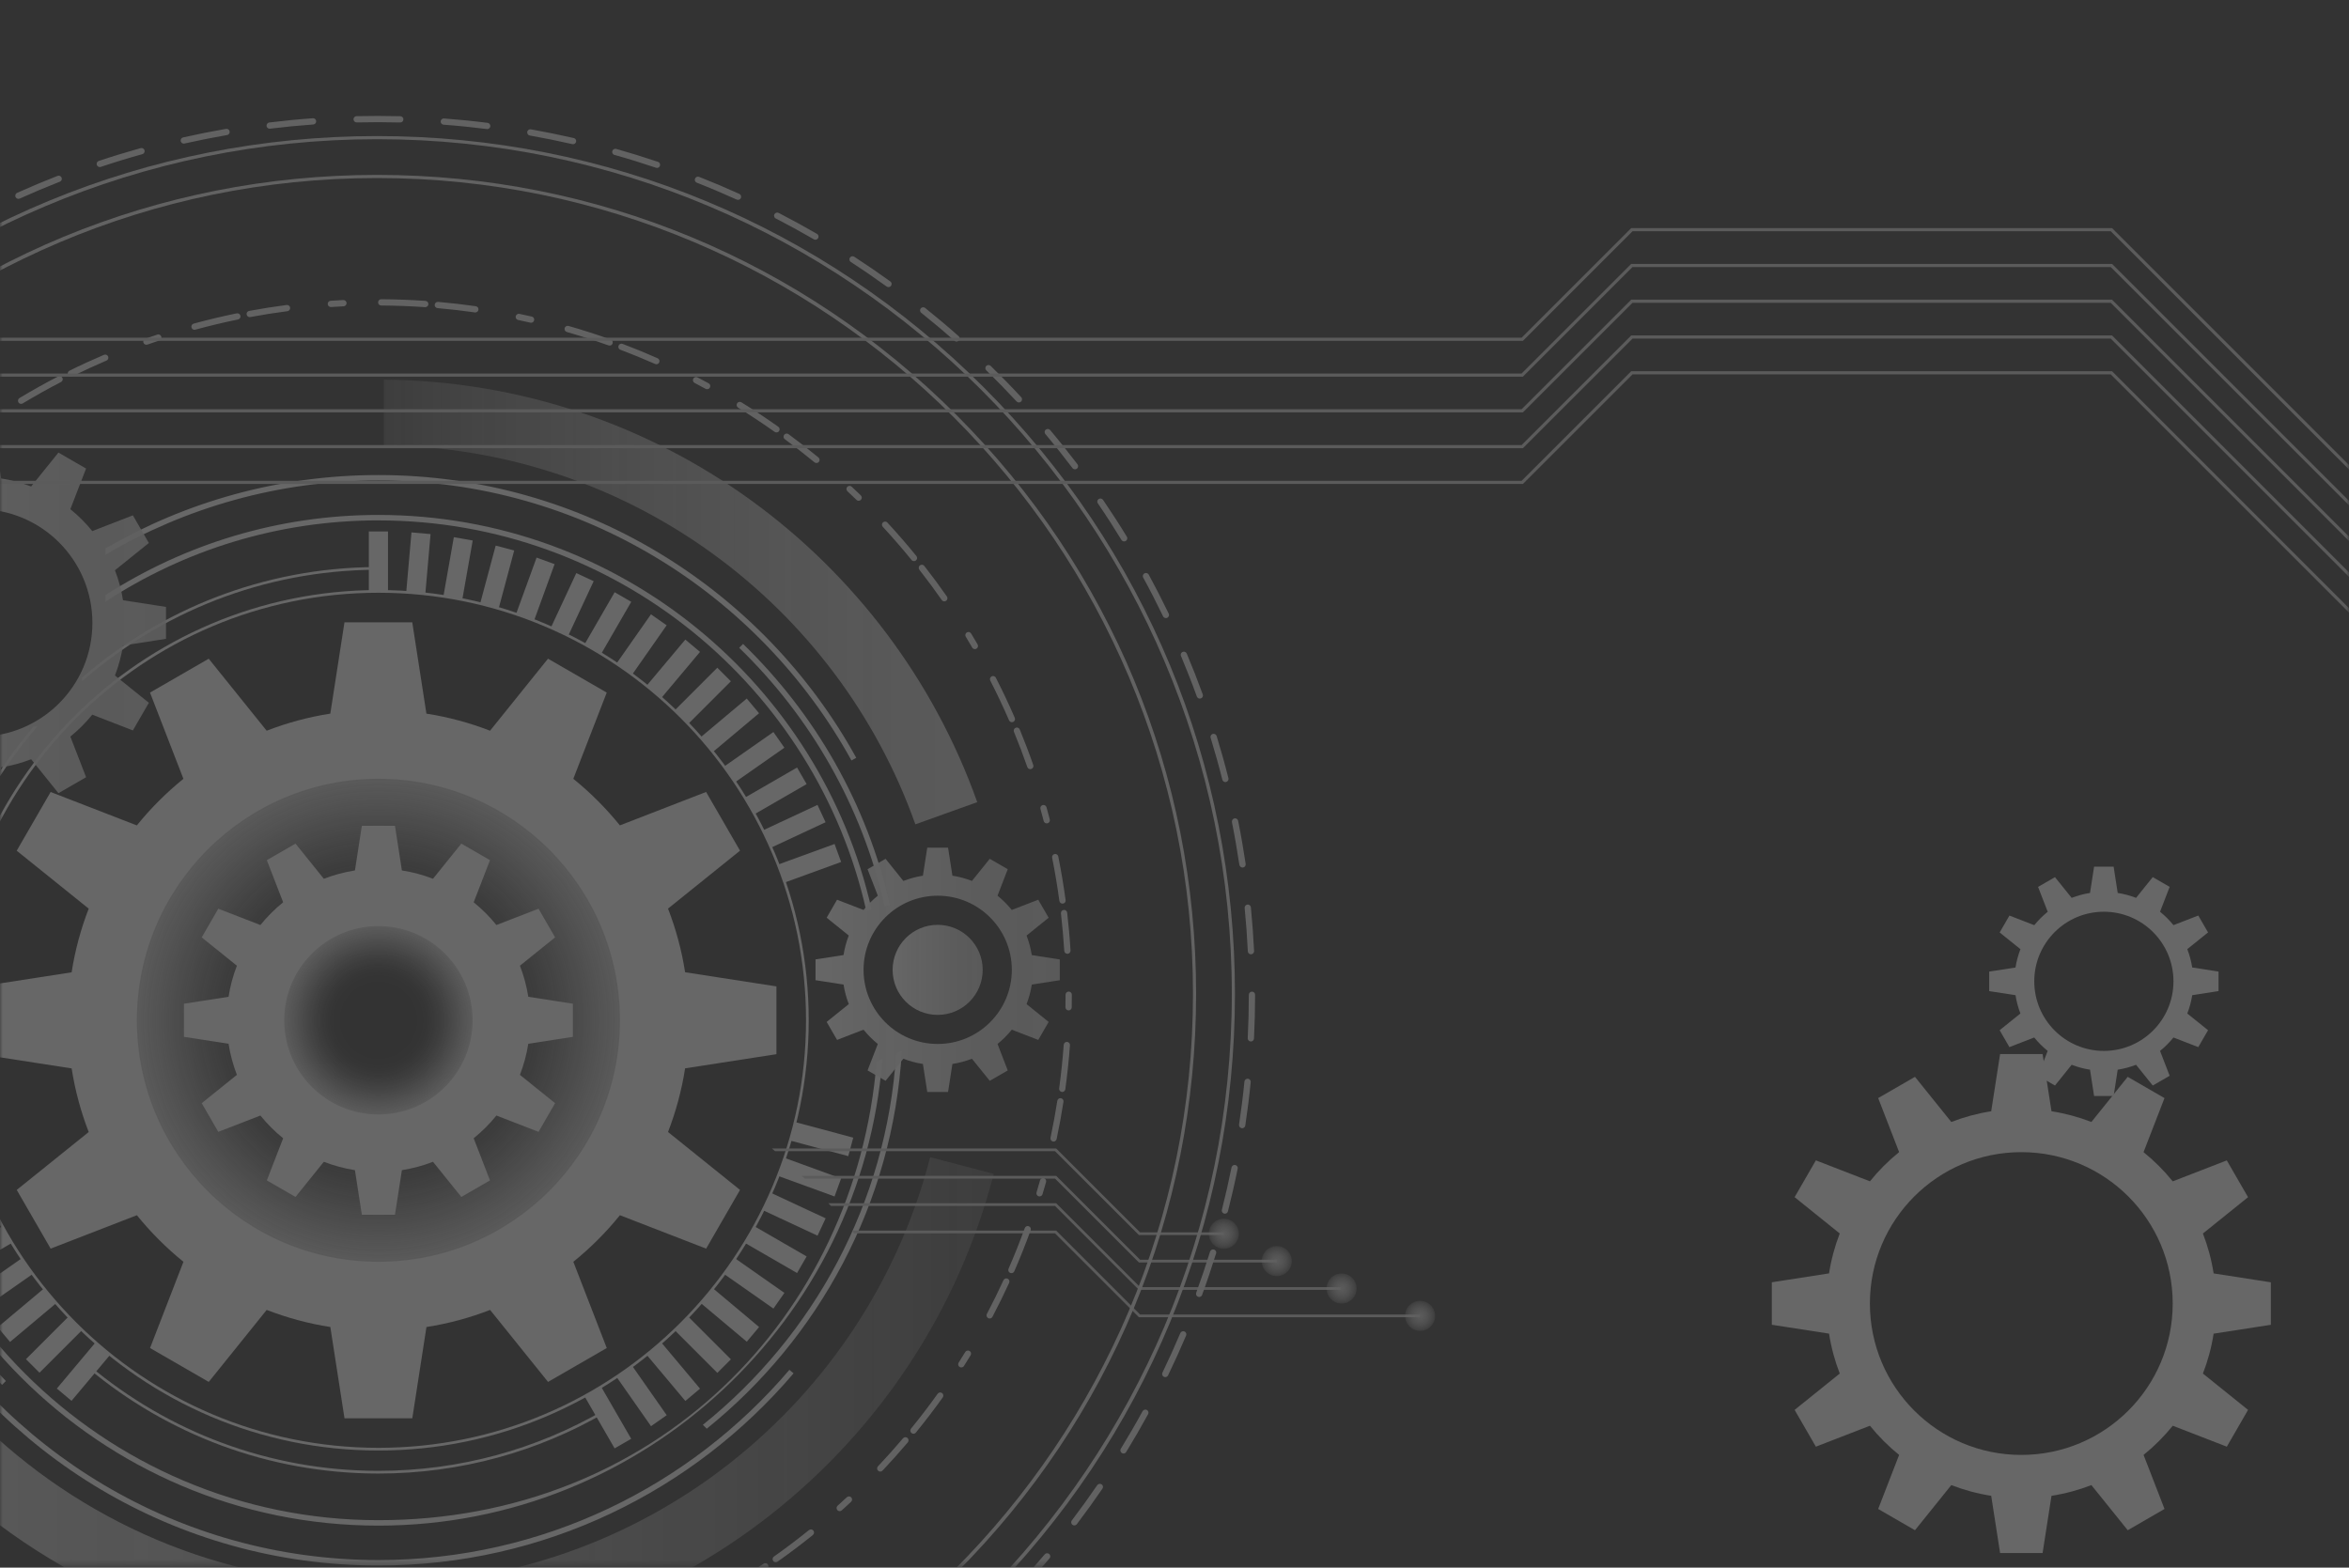 <svg width="430" height="287" viewBox="0 0 430 287" fill="none" xmlns="http://www.w3.org/2000/svg">
<rect x="0" y="0" width="430" height="287" fill="#333333" stroke="none"/>
<g opacity="0.3">
<mask id="mask0_240_204" style="mask-type:luminance" maskUnits="userSpaceOnUse" x="0" y="0" width="430" height="287">
<path d="M430 0H0V286.667H430V0Z" fill="white"/>
</mask>
<g mask="url(#mask0_240_204)">
<path d="M-88.642 289.149L-73.282 273.789H-0.171C-0.125 273.973 -0.045 274.151 0.076 274.288H-73.076L-88.436 289.648H-139.904V289.149H-88.642Z" fill="#BABABA"/>
<path d="M23.651 186.792C23.651 211.99 44.079 232.412 69.271 232.412C94.463 232.412 114.891 211.984 114.891 186.792C114.891 161.6 94.463 141.172 69.271 141.172C44.079 141.172 23.651 161.6 23.651 186.792Z" fill="url(#paint0_radial_240_204)"/>
<path d="M51.836 186.792C51.836 196.424 59.645 204.227 69.271 204.227C78.897 204.227 86.706 196.418 86.706 186.792C86.706 177.166 78.897 169.357 69.271 169.357C59.645 169.357 51.836 177.166 51.836 186.792Z" fill="url(#paint1_radial_240_204)"/>
<path d="M43.362 196.785L36.923 201.968L39.956 207.22L47.668 204.233C48.906 205.764 50.299 207.163 51.83 208.395L48.843 216.107L54.095 219.139L59.278 212.701C61.09 213.4 62.993 213.922 64.971 214.232L66.238 222.396H72.304L73.571 214.232C75.549 213.922 77.453 213.406 79.264 212.701L84.447 219.139L89.699 216.107L86.712 208.395C88.243 207.157 89.641 205.764 90.874 204.233L98.585 207.22L101.618 201.968L95.18 196.785C95.879 194.968 96.401 193.064 96.711 191.092L104.875 189.825V183.759L96.711 182.492C96.401 180.52 95.885 178.616 95.18 176.799L101.618 171.616L98.585 166.364L90.874 169.351C89.636 167.82 88.243 166.427 86.712 165.189L89.699 157.477L84.447 154.445L79.264 160.883C77.453 160.184 75.549 159.662 73.571 159.358L72.304 151.188H66.238L64.971 159.358C62.993 159.668 61.095 160.184 59.278 160.883L54.095 154.445L48.843 157.477L51.83 165.189C50.299 166.427 48.901 167.82 47.668 169.351L39.956 166.364L36.923 171.616L43.362 176.799C42.663 178.611 42.141 180.514 41.837 182.492L33.673 183.759V189.825L41.837 191.092C42.147 193.064 42.663 194.968 43.362 196.785ZM52.031 186.792C52.031 177.269 59.748 169.552 69.271 169.552C78.794 169.552 86.511 177.269 86.511 186.792C86.511 196.315 78.794 204.032 69.271 204.032C59.748 204.032 52.031 196.315 52.031 186.792Z" fill="#E0E0E0"/>
<path d="M16.244 207.243L3.063 217.849L9.272 228.599L25.056 222.482C27.59 225.612 30.445 228.473 33.581 231.007L27.464 246.797L38.214 253L48.82 239.82C52.53 241.253 56.428 242.319 60.47 242.95L63.062 259.663H75.475L78.066 242.95C82.108 242.319 86.007 241.259 89.716 239.82L100.323 253L111.073 246.797L104.955 231.007C108.091 228.473 110.947 225.618 113.481 222.482L129.265 228.599L135.468 217.849L122.287 207.243C123.721 203.528 124.787 199.635 125.412 195.593L142.13 193.001V180.588L125.412 177.997C124.787 173.955 123.721 170.056 122.287 166.347L135.468 155.74L129.259 144.99L113.475 151.108C110.941 147.977 108.086 145.116 104.95 142.582L111.067 126.798L100.317 120.589L89.71 133.776C85.995 132.342 82.102 131.276 78.06 130.651L75.469 113.938H63.056L60.465 130.651C56.423 131.276 52.53 132.342 48.815 133.776L38.208 120.595L27.458 126.798L33.575 142.588C30.439 145.122 27.584 147.977 25.05 151.113L9.266 144.996L3.057 155.746L16.238 166.353C14.804 170.068 13.738 173.961 13.113 178.008L-3.6 180.6V193.013L13.113 195.604C13.744 199.646 14.804 203.545 16.238 207.254L16.244 207.243ZM25.056 186.792C25.056 162.374 44.853 142.576 69.271 142.576C93.689 142.576 113.487 162.374 113.487 186.792C113.487 211.21 93.689 231.007 69.271 231.007C44.853 231.007 25.056 211.21 25.056 186.792Z" fill="#E0E0E0"/>
<path d="M-9.499 186.792C-9.499 143.356 25.841 108.022 69.271 108.022C112.701 108.022 148.041 143.356 148.041 186.792C148.041 230.228 112.707 265.562 69.271 265.562C25.835 265.562 -9.499 230.228 -9.499 186.792ZM-8.995 186.792C-8.995 229.953 26.116 265.064 69.277 265.064C112.437 265.064 147.548 229.953 147.548 186.792C147.548 143.631 112.437 108.521 69.277 108.521C26.116 108.521 -8.995 143.631 -8.995 186.792Z" fill="#E0E0E0"/>
<path d="M69.271 95.271C50.844 95.271 33.678 100.746 19.305 110.155V108.956C33.724 99.668 50.878 94.273 69.271 94.273C113.32 94.273 150.271 125.216 159.548 166.502L158.573 166.731C149.4 125.887 112.85 95.277 69.277 95.277L69.271 95.271Z" fill="#E0E0E0"/>
<path d="M-8.123 136.155H-6.919C-16.597 150.666 -22.25 168.078 -22.25 186.792C-22.25 237.257 18.806 278.313 69.271 278.313C119.736 278.313 156.607 241.305 160.471 194.371L161.52 193.913C157.874 241.614 117.89 279.311 69.271 279.311C18.256 279.311 -23.253 237.807 -23.253 186.786C-23.253 168.107 -17.686 150.706 -8.123 136.15V136.155Z" fill="#E0E0E0"/>
<path d="M135.308 118.6L136.019 117.889C149.205 130.668 158.745 147.186 162.914 165.711L161.939 165.94C157.811 147.599 148.368 131.247 135.313 118.6H135.308Z" fill="#E0E0E0"/>
<path d="M164.054 192.812L165.092 192.359C163.487 220.286 149.882 245.048 129.373 261.566L128.662 260.855C148.878 244.613 162.329 220.275 164.054 192.812Z" fill="#E0E0E0"/>
<path d="M-12.223 136.155H-11.036C-20.318 150.821 -25.708 168.187 -25.708 186.792C-25.708 212.431 -15.491 235.726 1.079 252.829L0.368 253.539C-16.385 236.253 -26.711 212.707 -26.711 186.792C-26.711 168.216 -21.396 150.867 -12.223 136.155Z" fill="#E0E0E0"/>
<path d="M19.305 100.408C34.011 91.865 51.079 86.969 69.271 86.969C106.905 86.969 139.739 107.907 156.744 138.741L155.867 139.228C139.034 108.698 106.526 87.966 69.265 87.966C51.045 87.966 33.965 92.926 19.299 101.56V100.402L19.305 100.408Z" fill="#E0E0E0"/>
<path d="M69.271 285.612C99.371 285.612 126.364 272.081 144.504 250.787L145.272 251.43C126.948 272.947 99.675 286.615 69.265 286.615C32.176 286.615 -0.251 266.279 -17.463 236.179L-16.586 235.686C0.454 265.482 32.555 285.612 69.265 285.612H69.271Z" fill="#E0E0E0"/>
<path d="M15.045 124.035C29.459 111.565 48.195 103.963 68.669 103.813V104.312C48.161 104.461 29.413 112.133 15.045 124.7V124.035Z" fill="#E0E0E0"/>
<path d="M6.181 132.985H6.841C-1.22 142.319 -7.235 153.458 -10.48 165.728H-11.002C-7.785 153.481 -1.817 142.341 6.181 132.985Z" fill="#E0E0E0"/>
<path d="M16.129 250.478L16.484 250.122C30.8 262.076 49.21 269.277 69.271 269.277C84.246 269.277 98.305 265.264 110.419 258.258L110.717 258.665C98.517 265.729 84.355 269.776 69.271 269.776C49.072 269.776 30.537 262.518 16.129 250.478Z" fill="#E0E0E0"/>
<path d="M71.025 97.295H67.517V108.274H71.025V97.295Z" fill="#E0E0E0"/>
<path d="M75.321 97.471L74.364 108.409L77.86 108.715L78.817 97.777L75.321 97.471Z" fill="#E0E0E0"/>
<path d="M83.077 98.345L81.17 109.158L84.626 109.767L86.532 98.954L83.077 98.345Z" fill="#E0E0E0"/>
<path d="M90.738 99.882L87.896 110.487L91.285 111.395L94.127 100.79L90.738 99.882Z" fill="#E0E0E0"/>
<path d="M98.226 102.084L94.471 112.401L97.768 113.601L101.523 103.284L98.226 102.084Z" fill="#E0E0E0"/>
<path d="M105.498 104.917L100.858 114.868L104.038 116.351L108.678 106.4L105.498 104.917Z" fill="#E0E0E0"/>
<path d="M112.517 108.424L107.025 117.931L110.064 119.686L115.555 110.179L112.517 108.424Z" fill="#E0E0E0"/>
<path d="M119.163 112.466L112.866 121.459L115.74 123.472L122.037 114.478L119.163 112.466Z" fill="#E0E0E0"/>
<path d="M125.454 117.092L118.396 125.502L121.084 127.758L128.142 119.347L125.454 117.092Z" fill="#E0E0E0"/>
<path d="M17.456 245.805L10.403 254.212L13.091 256.467L20.144 248.061L17.456 245.805Z" fill="#E0E0E0"/>
<path d="M131.31 122.245L123.547 130.009L126.028 132.49L133.791 124.727L131.31 122.245Z" fill="#E0E0E0"/>
<path d="M12.506 241.075L4.746 248.834L7.227 251.315L14.987 243.556L12.506 241.075Z" fill="#E0E0E0"/>
<path d="M136.698 127.889L128.287 134.946L130.542 137.634L138.953 130.577L136.698 127.889Z" fill="#E0E0E0"/>
<path d="M7.991 235.936L-0.42 242.993L1.836 245.681L10.246 238.623L7.991 235.936Z" fill="#E0E0E0"/>
<path d="M141.578 134.016L132.584 140.314L134.597 143.188L143.59 136.891L141.578 134.016Z" fill="#E0E0E0"/>
<path d="M3.937 230.394L-5.052 236.688L-3.04 239.562L5.949 233.268L3.937 230.394Z" fill="#E0E0E0"/>
<path d="M145.906 140.514L136.398 146.004L138.152 149.042L147.661 143.553L145.906 140.514Z" fill="#E0E0E0"/>
<path d="M0.388 224.538L-9.115 230.025L-7.361 233.064L2.143 227.577L0.388 224.538Z" fill="#E0E0E0"/>
<path d="M149.646 147.359L139.696 151.999L141.179 155.179L151.129 150.539L149.646 147.359Z" fill="#E0E0E0"/>
<path d="M152.775 154.514L142.458 158.27L143.658 161.567L153.976 157.812L152.775 154.514Z" fill="#E0E0E0"/>
<path d="M145.588 205.435L144.679 208.824L155.284 211.667L156.193 208.278L145.588 205.435Z" fill="#E0E0E0"/>
<path d="M143.653 211.994L142.452 215.291L152.769 219.048L153.969 215.751L143.653 211.994Z" fill="#E0E0E0"/>
<path d="M141.189 218.409L139.706 221.589L149.656 226.229L151.139 223.049L141.189 218.409Z" fill="#E0E0E0"/>
<path d="M138.154 224.536L136.399 227.574L145.906 233.066L147.661 230.027L138.154 224.536Z" fill="#E0E0E0"/>
<path d="M134.6 230.402L132.587 233.275L141.58 239.574L143.593 236.701L134.6 230.402Z" fill="#E0E0E0"/>
<path d="M130.547 235.893L128.291 238.581L136.702 245.639L138.957 242.951L130.547 235.893Z" fill="#E0E0E0"/>
<path d="M126.035 241.1L123.554 243.581L131.316 251.346L133.798 248.865L126.035 241.1Z" fill="#E0E0E0"/>
<path d="M121.091 245.821L118.402 248.076L125.458 256.488L128.146 254.233L121.091 245.821Z" fill="#E0E0E0"/>
<path d="M115.75 250.097L112.875 252.109L119.171 261.104L122.046 259.092L115.75 250.097Z" fill="#E0E0E0"/>
<path d="M110.056 253.905L107.017 255.659L112.507 265.167L115.546 263.413L110.056 253.905Z" fill="#E0E0E0"/>
<path d="M-28.895 123.668L-35.104 128.662L-32.18 133.724L-24.744 130.84C-23.552 132.314 -22.204 133.661 -20.731 134.854L-23.615 142.29L-18.552 145.214L-13.559 139.005C-11.81 139.681 -9.975 140.18 -8.072 140.478L-6.85 148.35H-1.002L0.219 140.478C2.122 140.18 3.957 139.681 5.706 139.005L10.699 145.214L15.762 142.29L12.878 134.854C14.351 133.661 15.699 132.314 16.891 130.84L24.327 133.724L27.251 128.662L21.042 123.668C21.719 121.919 22.218 120.085 22.516 118.181L30.387 116.96V111.112L22.516 109.891C22.218 107.987 21.719 106.153 21.042 104.404L27.251 99.41L24.327 94.348L16.891 97.232C15.699 95.752 14.351 94.411 12.878 93.218L15.756 85.782L10.694 82.858L5.7 89.067C3.951 88.391 2.116 87.892 0.213 87.594L-1.008 79.722H-6.856L-8.077 87.594C-9.981 87.892 -11.816 88.391 -13.564 89.067L-18.558 82.858L-23.62 85.782L-20.737 93.218C-22.216 94.411 -23.557 95.758 -24.75 97.232L-32.186 94.348L-35.11 99.41L-28.901 104.404C-29.577 106.153 -30.076 107.987 -30.374 109.891L-38.246 111.112V116.96L-30.374 118.181C-30.076 120.085 -29.577 121.919 -28.901 123.668H-28.895ZM-24.744 114.036C-24.744 102.535 -15.422 93.207 -3.915 93.207C7.592 93.207 16.914 102.529 16.914 114.036C16.914 125.543 7.592 134.865 -3.915 134.865C-15.422 134.865 -24.744 125.543 -24.744 114.036Z" fill="url(#paint2_linear_240_204)"/>
<path d="M155.374 183.834L151.326 187.09L153.23 190.387L158.074 188.512C158.854 189.475 159.731 190.352 160.689 191.126L158.814 195.971L162.111 197.874L165.367 193.832C166.508 194.274 167.701 194.601 168.945 194.79L169.742 199.921H173.549L174.346 194.79C175.584 194.595 176.782 194.268 177.923 193.832L181.18 197.874L184.477 195.971L182.602 191.126C183.565 190.352 184.442 189.475 185.216 188.512L190.061 190.387L191.964 187.09L187.917 183.834C188.358 182.693 188.685 181.5 188.874 180.256L194.005 179.459V175.652L188.874 174.855C188.679 173.617 188.352 172.418 187.917 171.278L191.964 168.021L190.061 164.719L185.216 166.593C184.436 165.63 183.559 164.753 182.602 163.979L184.477 159.134L181.18 157.231L177.923 161.279C176.782 160.837 175.59 160.51 174.346 160.321L173.549 155.19H169.742L168.945 160.321C167.706 160.51 166.508 160.843 165.367 161.279L162.111 157.231L158.814 159.134L160.689 163.979C159.726 164.759 158.848 165.636 158.074 166.593L153.23 164.719L151.326 168.015L155.374 171.272C154.933 172.413 154.606 173.605 154.417 174.849L149.285 175.646V179.453L154.417 180.25C154.612 181.489 154.938 182.687 155.374 183.828V183.834ZM158.08 177.556C158.08 170.062 164.158 163.985 171.651 163.985C179.144 163.985 185.222 170.062 185.222 177.556C185.222 185.049 179.15 191.126 171.651 191.126C164.152 191.126 158.08 185.049 158.08 177.556Z" fill="url(#paint3_linear_240_204)"/>
<path d="M163.401 177.561C163.401 182.119 167.093 185.806 171.646 185.806C176.198 185.806 179.89 182.113 179.89 177.561C179.89 173.009 176.198 169.317 171.646 169.317C167.093 169.317 163.401 173.009 163.401 177.561Z" fill="url(#paint4_linear_240_204)"/>
<path d="M-28.379 149.17C-32.656 160.568 -35.007 172.912 -35.007 185.806C-35.007 243.397 11.68 290.084 69.271 290.084C117.867 290.084 158.694 256.842 170.27 211.858L181.914 214.908C168.991 265.063 123.463 302.118 69.277 302.118C5.041 302.118 -47.035 250.042 -47.035 185.806C-47.035 171.427 -44.421 157.655 -39.645 144.944L-28.379 149.17Z" fill="url(#paint5_linear_240_204)"/>
<path d="M178.893 146.859L167.563 150.918C153.316 110.785 115.195 81.964 70.275 81.539V69.505C120.413 69.929 162.977 102.076 178.893 146.859Z" fill="url(#paint6_linear_240_204)"/>
<path d="M193.335 225.297L208.694 240.657H259.956V241.161H208.488L193.128 225.802H156.332L155.948 225.297H193.335Z" fill="#BABABA"/>
<path d="M193.335 220.286L208.694 235.646H245.422V236.144H208.488L193.128 220.785H152.112L151.636 220.286H193.335Z" fill="#BABABA"/>
<path d="M193.335 215.27L208.694 230.629H233.72V231.134H208.488L193.128 215.774H147.342L146.751 215.27H193.335Z" fill="#BABABA"/>
<path d="M193.335 210.259L208.694 225.618H224.031V226.117H208.488L193.128 210.757H141.884L141.293 210.259H193.335Z" fill="#BABABA"/>
<path d="M221.273 225.87C221.273 227.395 222.506 228.628 224.031 228.628C225.556 228.628 226.789 227.395 226.789 225.87C226.789 224.345 225.556 223.113 224.031 223.113C222.506 223.113 221.273 224.345 221.273 225.87Z" fill="url(#paint7_radial_240_204)"/>
<path d="M230.962 230.881C230.962 232.406 232.195 233.639 233.72 233.639C235.245 233.639 236.478 232.406 236.478 230.881C236.478 229.356 235.245 228.124 233.72 228.124C232.195 228.124 230.962 229.356 230.962 230.881Z" fill="url(#paint8_radial_240_204)"/>
<path d="M242.83 235.898C242.83 237.423 244.063 238.656 245.588 238.656C247.113 238.656 248.346 237.423 248.346 235.898C248.346 234.373 247.113 233.14 245.588 233.14C244.063 233.14 242.83 234.373 242.83 235.898Z" fill="url(#paint9_radial_240_204)"/>
<path d="M257.198 240.909C257.198 242.434 258.431 243.667 259.956 243.667C261.481 243.667 262.714 242.434 262.714 240.909C262.714 239.384 261.481 238.151 259.956 238.151C258.431 238.151 257.198 239.384 257.198 240.909Z" fill="url(#paint10_radial_240_204)"/>
<path d="M-36.985 287.962C-65.302 259.645 -80.896 221.995 -80.896 181.947C-80.896 141.9 -65.302 104.249 -36.985 75.932C-8.668 47.615 28.983 32.021 69.03 32.021C109.078 32.021 146.728 47.615 175.045 75.932C203.362 104.249 218.957 141.9 218.957 181.947C218.957 221.995 203.362 259.645 175.045 287.962C146.728 316.279 109.078 331.874 69.03 331.874C28.983 331.874 -8.668 316.279 -36.985 287.962ZM-80.323 181.947C-80.323 264.301 -13.323 331.301 69.03 331.301C151.384 331.301 218.384 264.301 218.384 181.947C218.384 99.594 151.384 32.594 69.03 32.594C-13.323 32.594 -80.323 99.594 -80.323 181.947Z" fill="#D1D1D1"/>
<path d="M-42.013 292.991C-71.672 263.332 -88.006 223.892 -88.006 181.947C-88.006 140.002 -71.672 100.563 -42.013 70.904C-12.355 41.246 27.085 24.911 69.03 24.911C110.975 24.911 150.409 41.246 180.073 70.904C209.732 100.563 226.066 140.002 226.066 181.947C226.066 223.892 209.732 263.332 180.073 292.991C150.415 322.649 110.975 338.983 69.03 338.983C27.085 338.983 -12.355 322.649 -42.013 292.991ZM-87.433 181.947C-87.433 268.223 -17.245 338.41 69.03 338.41C155.305 338.41 225.493 268.223 225.493 181.947C225.493 95.672 155.305 25.485 69.03 25.485C-17.245 25.485 -87.433 95.672 -87.433 181.947Z" fill="#D1D1D1"/>
<path d="M72.373 342.062V342.051C72.373 341.753 72.608 341.5 72.906 341.483H72.929C75.578 341.414 78.249 341.288 80.875 341.093C81.185 341.065 81.466 341.311 81.489 341.621C81.489 341.638 81.494 341.649 81.494 341.667C81.489 341.953 81.271 342.2 80.984 342.234H80.961C80.961 342.234 80.933 342.24 80.927 342.24C78.295 342.429 75.618 342.561 72.957 342.624H72.946C72.631 342.624 72.378 342.378 72.373 342.062ZM56.944 342.223C56.646 342.206 56.417 341.953 56.411 341.655C56.411 341.638 56.411 341.626 56.411 341.609C56.434 341.3 56.698 341.059 57.025 341.082C59.685 341.277 62.356 341.409 64.971 341.472C65.281 341.483 65.527 341.741 65.527 342.045V342.062C65.527 342.378 65.269 342.624 64.954 342.624H64.942C62.271 342.555 59.582 342.423 56.939 342.223H56.944ZM88.902 341.454C88.598 341.477 88.329 341.254 88.294 340.956C88.294 340.927 88.294 340.904 88.294 340.881C88.294 340.6 88.501 340.365 88.776 340.319H88.799C91.424 339.992 94.068 339.597 96.665 339.144C96.974 339.087 97.272 339.299 97.33 339.608C97.336 339.643 97.336 339.677 97.336 339.712C97.336 339.987 97.135 340.222 96.865 340.273C94.251 340.726 91.597 341.122 88.976 341.449C88.965 341.449 88.954 341.449 88.936 341.449H88.908L88.902 341.454ZM48.975 341.432C46.338 341.105 43.672 340.703 41.051 340.245C40.776 340.193 40.576 339.958 40.576 339.683C40.576 339.648 40.576 339.614 40.587 339.58C40.639 339.27 40.937 339.058 41.246 339.115C43.844 339.568 46.492 339.97 49.112 340.296C49.399 340.331 49.617 340.572 49.617 340.864C49.617 340.887 49.617 340.91 49.611 340.933C49.577 341.219 49.33 341.437 49.044 341.437C49.021 341.437 48.998 341.437 48.975 341.437V341.432ZM104.026 338.267C104.015 338.221 104.015 338.181 104.015 338.135C104.015 337.865 104.198 337.636 104.456 337.579H104.491C107.036 336.994 109.616 336.34 112.151 335.629H112.173C112.472 335.543 112.793 335.727 112.879 336.025C112.89 336.077 112.896 336.128 112.896 336.18C112.896 336.386 112.787 336.575 112.609 336.673H112.655L112.466 336.736C109.909 337.453 107.3 338.112 104.714 338.697C104.669 338.708 104.628 338.714 104.588 338.714C104.319 338.714 104.089 338.525 104.026 338.267ZM33.197 338.662C30.605 338.072 27.991 337.407 25.434 336.69C25.187 336.616 25.015 336.392 25.015 336.14C25.015 336.082 25.015 336.031 25.038 335.979C25.119 335.681 25.445 335.498 25.744 335.584H25.761C28.289 336.3 30.881 336.96 33.449 337.544C33.713 337.602 33.896 337.831 33.896 338.1C33.896 338.146 33.896 338.186 33.885 338.232C33.828 338.49 33.592 338.68 33.323 338.68C33.283 338.68 33.237 338.68 33.197 338.662ZM119.415 334.013C119.392 333.955 119.38 333.892 119.38 333.829C119.38 333.583 119.541 333.365 119.776 333.29C122.293 332.442 124.81 331.53 127.269 330.567C127.556 330.452 127.894 330.601 128.009 330.888C128.038 330.957 128.049 331.026 128.049 331.1C128.049 331.335 127.906 331.547 127.682 331.633C125.182 332.614 122.648 333.537 120.137 334.374C120.08 334.397 120.017 334.402 119.959 334.402C119.713 334.402 119.489 334.248 119.415 334.013ZM17.774 334.328C15.274 333.485 12.752 332.568 10.281 331.593C10.269 331.593 10.258 331.593 10.246 331.582H10.229C10.017 331.484 9.885 331.278 9.885 331.048C9.885 330.98 9.897 330.905 9.925 330.836C10.04 330.55 10.372 330.401 10.665 330.515C13.119 331.478 15.636 332.396 18.141 333.239C18.376 333.319 18.531 333.537 18.531 333.783C18.531 333.846 18.52 333.904 18.502 333.967C18.422 334.202 18.204 334.357 17.958 334.357C17.895 334.357 17.837 334.345 17.774 334.328ZM134.327 328.228C134.293 328.153 134.275 328.073 134.275 327.993C134.275 327.769 134.407 327.563 134.608 327.471C137.01 326.387 139.418 325.229 141.757 324.025L141.832 323.991C142.101 323.882 142.428 324.002 142.56 324.26C142.6 324.34 142.623 324.426 142.623 324.518C142.623 324.73 142.509 324.92 142.325 325.023L142.314 325.034C142.314 325.034 142.291 325.04 142.285 325.046C139.934 326.25 137.526 327.414 135.113 328.503C135.113 328.503 135.095 328.503 135.084 328.514L135.044 328.532C134.981 328.554 134.912 328.566 134.849 328.566C134.625 328.566 134.419 328.434 134.327 328.228ZM2.885 328.474C0.459 327.379 -1.96 326.21 -4.322 324.994C-4.511 324.897 -4.632 324.702 -4.632 324.484C-4.632 324.392 -4.609 324.306 -4.569 324.226C-4.425 323.951 -4.07 323.836 -3.795 323.979L-3.714 324.019C-1.415 325.2 0.953 326.341 3.32 327.414C3.332 327.414 3.343 327.414 3.355 327.425H3.366C3.567 327.528 3.693 327.729 3.693 327.952C3.693 328.033 3.676 328.113 3.641 328.188C3.55 328.388 3.343 328.52 3.12 328.52C3.039 328.52 2.959 328.509 2.885 328.474ZM148.574 320.981C148.523 320.895 148.494 320.797 148.494 320.694C148.494 320.493 148.603 320.298 148.781 320.201C151.074 318.871 153.362 317.472 155.575 316.044C155.833 315.872 156.2 315.953 156.366 316.211C156.429 316.302 156.458 316.411 156.458 316.52C156.458 316.715 156.36 316.899 156.2 317.002C153.958 318.452 151.659 319.863 149.354 321.187C149.268 321.239 149.171 321.267 149.067 321.267C148.867 321.267 148.678 321.158 148.574 320.981ZM-11.345 321.164C-13.633 319.84 -15.921 318.435 -18.145 316.996L-18.254 316.933H-18.237C-18.357 316.824 -18.432 316.669 -18.426 316.503C-18.426 316.388 -18.398 316.285 -18.34 316.193C-18.174 315.935 -17.801 315.855 -17.543 316.021C-15.336 317.449 -13.066 318.842 -10.789 320.161C-10.778 320.161 -10.772 320.167 -10.766 320.172L-10.68 320.224H-10.692C-10.56 320.333 -10.48 320.493 -10.48 320.671C-10.48 320.769 -10.508 320.866 -10.56 320.952C-10.663 321.13 -10.852 321.239 -11.059 321.239C-11.156 321.239 -11.254 321.216 -11.345 321.164ZM162.019 312.352C161.95 312.255 161.91 312.14 161.91 312.02C161.91 311.836 162.002 311.658 162.151 311.549L162.197 311.521C164.324 309.99 166.439 308.385 168.481 306.751H168.492C168.733 306.55 169.111 306.596 169.3 306.837C169.381 306.934 169.421 307.054 169.427 307.186C169.427 307.364 169.346 307.53 169.209 307.639C167.127 309.302 164.977 310.93 162.822 312.484C162.724 312.553 162.604 312.593 162.483 312.593C162.3 312.593 162.128 312.501 162.019 312.352ZM-24.779 312.472C-26.929 310.924 -29.067 309.302 -31.137 307.651C-31.137 307.651 -31.154 307.639 -31.16 307.628L-31.217 307.582C-31.315 307.473 -31.378 307.33 -31.372 307.181C-31.372 307.049 -31.332 306.928 -31.252 306.825C-31.057 306.584 -30.684 306.544 -30.443 306.733L-30.432 306.745C-28.385 308.379 -26.269 309.984 -24.137 311.521C-24.125 311.521 -24.119 311.532 -24.108 311.538L-24.096 311.549C-23.953 311.658 -23.867 311.83 -23.873 312.008C-23.873 312.128 -23.907 312.243 -23.976 312.341C-24.085 312.49 -24.257 312.576 -24.446 312.576C-24.567 312.576 -24.681 312.541 -24.779 312.472ZM174.541 302.433C174.449 302.33 174.397 302.198 174.397 302.061C174.392 301.894 174.466 301.74 174.587 301.625C176.582 299.865 178.548 298.042 180.423 296.213C180.641 296.001 181.019 296.006 181.231 296.224C181.335 296.333 181.392 296.471 181.398 296.62C181.398 296.775 181.335 296.924 181.22 297.038C179.339 298.873 177.367 300.702 175.372 302.462L175.297 302.531C175.2 302.594 175.085 302.628 174.965 302.628C174.804 302.628 174.65 302.56 174.541 302.433ZM-37.294 302.479C-39.29 300.719 -41.262 298.89 -43.166 297.033C-43.274 296.924 -43.337 296.769 -43.337 296.614C-43.337 296.459 -43.28 296.327 -43.177 296.224C-42.959 296.001 -42.581 296.001 -42.363 296.213C-40.471 298.059 -38.504 299.882 -36.532 301.619C-36.406 301.734 -36.337 301.889 -36.337 302.055C-36.337 302.193 -36.389 302.33 -36.48 302.433C-36.589 302.554 -36.75 302.623 -36.91 302.623C-37.054 302.623 -37.186 302.577 -37.294 302.479ZM186.007 291.334C185.893 291.225 185.824 291.07 185.824 290.904C185.824 290.76 185.881 290.628 185.979 290.52C187.767 288.599 189.539 286.592 191.248 284.563C191.443 284.328 191.821 284.299 192.05 284.494C192.182 284.603 192.257 284.763 192.257 284.935C192.257 285.067 192.205 285.199 192.125 285.302C190.405 287.343 188.616 289.361 186.816 291.305C186.707 291.42 186.558 291.488 186.397 291.488C186.254 291.488 186.116 291.431 186.007 291.334ZM-48.761 291.299C-50.579 289.344 -52.362 287.326 -54.07 285.291C-54.151 285.193 -54.202 285.061 -54.202 284.93C-54.202 284.758 -54.128 284.597 -53.996 284.482C-53.761 284.287 -53.382 284.322 -53.193 284.557C-51.502 286.569 -49.73 288.576 -47.924 290.52C-47.827 290.623 -47.769 290.76 -47.769 290.904C-47.769 291.064 -47.832 291.219 -47.953 291.328C-48.056 291.425 -48.194 291.483 -48.343 291.483C-48.492 291.483 -48.652 291.414 -48.761 291.299ZM196.316 279.156C196.173 279.041 196.092 278.875 196.092 278.692C196.092 278.571 196.132 278.451 196.207 278.353C197.801 276.255 199.366 274.082 200.857 271.903C201.029 271.651 201.401 271.577 201.654 271.754C201.808 271.858 201.906 272.041 201.906 272.23C201.906 272.345 201.866 272.454 201.803 272.551C200.318 274.718 198.747 276.897 197.141 279.018C197.136 279.018 197.13 279.036 197.124 279.047L197.113 279.059C197.004 279.19 196.838 279.271 196.666 279.271C196.539 279.271 196.419 279.231 196.316 279.156ZM-59.07 279.03C-60.675 276.914 -62.246 274.736 -63.742 272.551C-63.742 272.54 -63.754 272.534 -63.76 272.523L-63.788 272.482C-63.834 272.396 -63.857 272.305 -63.857 272.207C-63.857 272.012 -63.765 271.835 -63.611 271.731C-63.352 271.554 -62.986 271.628 -62.814 271.88C-61.317 274.065 -59.752 276.238 -58.158 278.336C-58.084 278.439 -58.044 278.554 -58.044 278.68C-58.044 278.864 -58.124 279.03 -58.267 279.139C-58.37 279.219 -58.485 279.259 -58.617 279.259C-58.794 279.259 -58.961 279.173 -59.07 279.03ZM205.369 266.021C205.197 265.912 205.094 265.729 205.094 265.528C205.094 265.425 205.122 265.322 205.174 265.236C206.544 263 207.886 260.689 209.159 258.356C209.308 258.092 209.669 257.983 209.938 258.132C210.122 258.229 210.236 258.424 210.236 258.636C210.236 258.728 210.213 258.82 210.168 258.9L210.156 258.929C208.889 261.245 207.542 263.567 206.154 265.832C206.051 266.004 205.868 266.107 205.667 266.107C205.558 266.107 205.455 266.078 205.369 266.021ZM-68.117 265.792C-69.504 263.533 -70.857 261.194 -72.136 258.849C-72.182 258.768 -72.205 258.671 -72.205 258.579C-72.205 258.367 -72.09 258.172 -71.907 258.075C-71.637 257.926 -71.276 258.034 -71.127 258.304C-69.86 260.626 -68.518 262.942 -67.136 265.195C-67.085 265.287 -67.056 265.39 -67.056 265.494C-67.056 265.694 -67.154 265.878 -67.332 265.981C-67.418 266.038 -67.526 266.067 -67.63 266.067C-67.825 266.067 -68.014 265.964 -68.117 265.792ZM213.057 252.06C212.862 251.969 212.736 251.762 212.736 251.544C212.736 251.458 212.753 251.372 212.793 251.298C213.952 248.896 215.052 246.465 216.067 244.062C216.188 243.781 216.532 243.638 216.818 243.758C217.03 243.85 217.168 244.057 217.168 244.286C217.168 244.366 217.151 244.441 217.122 244.51C216.09 246.952 214.984 249.4 213.825 251.797C213.728 251.992 213.527 252.118 213.309 252.118C213.223 252.118 213.137 252.1 213.057 252.06ZM-75.805 251.716C-76.963 249.314 -78.076 246.854 -79.108 244.401C-79.136 244.332 -79.154 244.257 -79.154 244.177C-79.154 243.948 -79.016 243.741 -78.804 243.65C-78.517 243.529 -78.173 243.672 -78.053 243.953C-77.032 246.373 -75.926 248.815 -74.773 251.218C-74.733 251.292 -74.716 251.378 -74.716 251.464C-74.716 251.682 -74.842 251.888 -75.037 251.98C-75.117 252.02 -75.198 252.037 -75.284 252.037C-75.507 252.037 -75.708 251.917 -75.805 251.716ZM219.318 237.417C219.094 237.331 218.94 237.119 218.94 236.878C218.94 236.81 218.951 236.741 218.974 236.678C219.886 234.178 220.74 231.644 221.514 229.138C221.606 228.846 221.932 228.674 222.231 228.766C222.471 228.84 222.638 229.058 222.638 229.31C222.638 229.368 222.626 229.425 222.609 229.482C221.823 232.017 220.969 234.562 220.063 237.039C220.063 237.05 220.063 237.062 220.052 237.073V237.091C219.96 237.308 219.748 237.452 219.513 237.452C219.444 237.452 219.381 237.44 219.318 237.417ZM-82.043 236.93C-82.96 234.407 -83.82 231.845 -84.6 229.31C-84.618 229.259 -84.629 229.202 -84.629 229.144C-84.629 228.892 -84.463 228.668 -84.222 228.6C-83.924 228.508 -83.597 228.68 -83.505 228.978L-83.494 229.012C-82.72 231.529 -81.871 234.058 -80.965 236.534C-80.942 236.598 -80.931 236.666 -80.931 236.735C-80.931 236.97 -81.086 237.188 -81.309 237.268C-81.372 237.291 -81.441 237.303 -81.504 237.303C-81.745 237.303 -81.963 237.154 -82.043 236.93ZM224.088 222.184C223.83 222.115 223.658 221.892 223.652 221.628C223.652 221.582 223.658 221.53 223.675 221.484C224.329 218.916 224.919 216.307 225.441 213.733C225.504 213.423 225.82 213.223 226.118 213.286C226.387 213.337 226.576 213.572 226.576 213.842C226.576 213.882 226.576 213.922 226.565 213.957C226.037 216.577 225.435 219.203 224.782 221.771C224.719 222.023 224.489 222.201 224.231 222.201C224.18 222.201 224.134 222.201 224.088 222.184ZM-86.767 221.599C-87.421 219.019 -88.017 216.393 -88.539 213.785C-88.55 213.75 -88.55 213.71 -88.55 213.67C-88.55 213.4 -88.356 213.165 -88.092 213.114C-87.788 213.051 -87.478 213.257 -87.415 213.561V213.595H-87.41C-86.888 216.187 -86.297 218.784 -85.655 221.318C-85.644 221.364 -85.638 221.41 -85.638 221.462C-85.638 221.72 -85.816 221.949 -86.068 222.012C-86.114 222.023 -86.165 222.029 -86.211 222.029C-86.475 222.029 -86.699 221.857 -86.767 221.599ZM227.305 206.549C227.029 206.509 226.817 206.262 226.817 205.987C226.817 205.953 226.817 205.924 226.817 205.896C227.213 203.275 227.545 200.615 227.803 198.006C227.838 197.691 228.119 197.462 228.434 197.49C228.726 197.519 228.95 197.766 228.95 198.058C228.95 198.081 228.95 198.098 228.95 198.121C228.692 200.741 228.354 203.419 227.958 206.068C227.912 206.348 227.671 206.555 227.391 206.555C227.362 206.555 227.333 206.555 227.305 206.555V206.549ZM-89.921 205.896C-90.316 203.27 -90.643 200.592 -90.907 197.943C-90.907 197.926 -90.907 197.903 -90.907 197.886C-90.907 197.588 -90.683 197.347 -90.385 197.318C-90.07 197.29 -89.789 197.519 -89.76 197.834C-89.502 200.472 -89.17 203.126 -88.78 205.724C-88.78 205.758 -88.78 205.787 -88.78 205.81C-88.78 206.096 -88.986 206.331 -89.273 206.377C-89.302 206.377 -89.33 206.377 -89.353 206.377C-89.64 206.377 -89.881 206.171 -89.921 205.89V205.896ZM228.95 190.674C228.646 190.656 228.405 190.41 228.405 190.106V190.072C228.537 187.411 228.606 184.74 228.606 182.119C228.606 181.804 228.864 181.546 229.179 181.546C229.334 181.546 229.477 181.609 229.586 181.718C229.695 181.821 229.753 181.97 229.753 182.119C229.753 184.785 229.684 187.48 229.552 190.129C229.535 190.438 229.283 190.674 228.979 190.674H228.95ZM-91.498 189.951C-91.629 187.325 -91.692 184.631 -91.692 181.947V181.603C-91.692 181.288 -91.434 181.03 -91.119 181.03C-90.964 181.03 -90.821 181.087 -90.712 181.196C-90.603 181.305 -90.546 181.449 -90.546 181.603V181.947C-90.546 184.585 -90.483 187.256 -90.351 189.9V189.928C-90.351 190.232 -90.592 190.484 -90.895 190.502H-90.924C-91.234 190.502 -91.486 190.261 -91.498 189.951ZM228.423 174.167C228.296 171.518 228.101 168.847 227.843 166.232V166.175C227.843 165.883 228.067 165.636 228.359 165.607C228.686 165.579 228.956 165.808 228.984 166.123C229.242 168.761 229.437 171.444 229.569 174.116V174.144C229.569 174.448 229.328 174.695 229.025 174.712H228.996C228.686 174.712 228.44 174.471 228.423 174.167ZM-90.936 174.196C-91.245 174.179 -91.48 173.926 -91.48 173.623V173.594C-91.343 170.934 -91.142 168.245 -90.873 165.602C-90.844 165.292 -90.557 165.063 -90.248 165.091C-89.95 165.12 -89.732 165.367 -89.732 165.659V165.716C-89.995 168.325 -90.202 170.997 -90.334 173.651C-90.351 173.955 -90.603 174.196 -90.907 174.196H-90.936ZM226.875 158.338C226.485 155.735 226.032 153.109 225.516 150.534C225.516 150.523 225.516 150.512 225.516 150.5V150.466C225.516 150.466 225.516 150.414 225.516 150.385C225.516 150.116 225.711 149.881 225.98 149.829C226.278 149.766 226.576 149.961 226.645 150.254V150.276C226.645 150.276 226.657 150.305 226.657 150.311C227.178 152.902 227.637 155.551 228.027 158.171C228.027 158.2 228.027 158.229 228.027 158.257C228.027 158.544 227.821 158.779 227.534 158.825C227.505 158.825 227.482 158.825 227.454 158.825C227.173 158.825 226.926 158.613 226.886 158.332L226.875 158.338ZM-89.388 158.309C-89.674 158.269 -89.875 158.028 -89.875 157.741C-89.875 157.713 -89.875 157.684 -89.869 157.655C-89.474 155.024 -89.004 152.375 -88.47 149.766C-88.407 149.462 -88.103 149.256 -87.794 149.319C-87.53 149.376 -87.335 149.611 -87.335 149.881C-87.335 149.915 -87.341 149.955 -87.347 149.996C-87.874 152.581 -88.338 155.219 -88.74 157.827C-88.78 158.108 -89.021 158.315 -89.302 158.315C-89.33 158.315 -89.359 158.315 -89.388 158.315V158.309ZM223.756 142.743C223.113 140.18 222.391 137.606 221.617 135.083C221.6 135.026 221.588 134.968 221.588 134.911C221.588 134.659 221.755 134.441 221.995 134.366C222.294 134.275 222.62 134.452 222.712 134.745C223.498 137.308 224.226 139.905 224.868 142.462C224.879 142.514 224.885 142.559 224.885 142.605C224.885 142.869 224.707 143.093 224.455 143.161C224.409 143.173 224.358 143.179 224.312 143.179C224.048 143.179 223.824 143.001 223.756 142.743ZM-86.269 142.657C-86.521 142.594 -86.699 142.364 -86.699 142.101C-86.699 142.055 -86.693 142.009 -86.681 141.969V141.946C-86.016 139.377 -85.282 136.786 -84.497 134.252C-84.405 133.954 -84.079 133.782 -83.78 133.873C-83.54 133.948 -83.379 134.166 -83.379 134.418C-83.379 134.475 -83.379 134.533 -83.402 134.59C-84.182 137.107 -84.916 139.681 -85.569 142.244C-85.632 142.496 -85.862 142.674 -86.125 142.674C-86.171 142.674 -86.223 142.668 -86.269 142.657ZM219.089 127.521C218.189 125.027 217.208 122.527 216.188 120.096C216.153 120.027 216.142 119.953 216.142 119.873C216.142 119.643 216.279 119.437 216.491 119.351C216.778 119.225 217.122 119.368 217.243 119.655C218.275 122.109 219.261 124.626 220.172 127.131C220.195 127.194 220.207 127.263 220.207 127.326C220.207 127.567 220.052 127.785 219.828 127.865C219.765 127.888 219.696 127.899 219.633 127.899C219.393 127.899 219.175 127.744 219.094 127.521H219.089ZM-81.59 127.395C-81.82 127.314 -81.969 127.097 -81.969 126.856C-81.969 126.787 -81.957 126.724 -81.934 126.661C-81.011 124.15 -80.025 121.65 -78.993 119.225C-78.878 118.944 -78.529 118.8 -78.242 118.921C-78.03 119.013 -77.892 119.219 -77.892 119.448C-77.892 119.529 -77.909 119.603 -77.938 119.672L-77.95 119.689C-78.976 122.114 -79.951 124.591 -80.856 127.056C-80.937 127.28 -81.154 127.429 -81.395 127.429C-81.464 127.429 -81.527 127.418 -81.59 127.395ZM212.96 112.924V112.947L212.908 112.832C211.767 110.464 210.546 108.079 209.273 105.746C209.227 105.66 209.204 105.568 209.204 105.47C209.204 105.258 209.319 105.069 209.503 104.966C209.772 104.823 210.133 104.926 210.282 105.195C211.549 107.534 212.782 109.937 213.94 112.339C213.975 112.414 213.997 112.499 213.997 112.585C213.997 112.803 213.866 113.01 213.671 113.102C213.59 113.142 213.51 113.159 213.424 113.159C213.241 113.159 213.069 113.067 212.96 112.924ZM-75.421 112.712C-75.622 112.614 -75.748 112.413 -75.748 112.19C-75.748 112.104 -75.725 112.024 -75.691 111.943C-74.532 109.558 -73.3 107.162 -72.021 104.834C-71.878 104.57 -71.517 104.461 -71.242 104.605C-71.058 104.708 -70.944 104.903 -70.944 105.115C-70.944 105.207 -70.972 105.304 -71.018 105.384C-72.279 107.689 -73.506 110.063 -74.659 112.448C-74.756 112.643 -74.951 112.769 -75.175 112.769C-75.261 112.769 -75.347 112.746 -75.421 112.712ZM205.289 98.848C203.913 96.595 202.462 94.342 200.971 92.158C200.903 92.06 200.868 91.951 200.868 91.837C200.868 91.647 200.96 91.47 201.12 91.361C201.373 91.189 201.745 91.257 201.917 91.51C203.425 93.729 204.893 95.993 206.269 98.246C206.326 98.338 206.355 98.441 206.355 98.545C206.355 98.745 206.252 98.929 206.08 99.038C205.988 99.089 205.885 99.124 205.782 99.124C205.581 99.124 205.397 99.02 205.289 98.848ZM-67.813 98.705C-67.985 98.596 -68.088 98.413 -68.088 98.212C-68.088 98.109 -68.06 98.006 -68.002 97.914C-66.626 95.678 -65.164 93.419 -63.645 91.2C-63.473 90.948 -63.1 90.879 -62.848 91.051C-62.687 91.16 -62.596 91.338 -62.596 91.533C-62.596 91.647 -62.636 91.756 -62.699 91.848L-62.71 91.865C-64.195 94.032 -65.646 96.274 -67.028 98.516C-67.131 98.688 -67.314 98.791 -67.515 98.791C-67.618 98.791 -67.727 98.762 -67.813 98.705ZM196.373 85.754V85.765L196.322 85.696C194.733 83.598 193.065 81.499 191.362 79.47C191.276 79.367 191.23 79.24 191.225 79.109C191.225 78.937 191.299 78.776 191.431 78.661C191.666 78.466 192.045 78.501 192.239 78.736C193.948 80.771 195.628 82.881 197.239 85.002C197.313 85.1 197.354 85.22 197.354 85.346C197.354 85.53 197.273 85.696 197.124 85.805C197.027 85.88 196.906 85.92 196.78 85.92C196.625 85.92 196.482 85.862 196.373 85.754ZM-58.846 85.518C-58.989 85.404 -59.075 85.237 -59.075 85.054C-59.075 84.928 -59.03 84.813 -58.955 84.716C-57.35 82.6 -55.664 80.496 -53.95 78.461C-53.755 78.226 -53.371 78.197 -53.142 78.392C-53.01 78.507 -52.935 78.667 -52.941 78.839C-52.941 78.971 -52.987 79.103 -53.073 79.2L-53.118 79.252C-54.804 81.259 -56.461 83.328 -58.044 85.409C-58.152 85.553 -58.319 85.633 -58.502 85.633C-58.628 85.633 -58.749 85.593 -58.846 85.518ZM186.099 73.501C184.31 71.575 182.447 69.66 180.549 67.802C180.435 67.694 180.371 67.544 180.377 67.384C180.377 67.235 180.435 67.097 180.538 66.994C180.75 66.77 181.128 66.77 181.346 66.983C183.273 68.863 185.159 70.795 186.942 72.722C187.039 72.825 187.091 72.962 187.091 73.106C187.091 73.266 187.028 73.421 186.907 73.53C186.804 73.633 186.667 73.685 186.518 73.685C186.369 73.685 186.208 73.616 186.099 73.501ZM-48.612 73.278C-48.727 73.163 -48.796 73.008 -48.796 72.848C-48.796 72.704 -48.738 72.573 -48.641 72.464C-46.835 70.526 -44.954 68.599 -43.039 66.736C-42.816 66.524 -42.443 66.53 -42.225 66.748C-42.122 66.856 -42.065 66.994 -42.065 67.143C-42.065 67.292 -42.122 67.441 -42.231 67.55V67.562C-44.123 69.396 -45.998 71.305 -47.804 73.249C-47.907 73.364 -48.062 73.427 -48.222 73.427C-48.366 73.427 -48.503 73.375 -48.612 73.278ZM174.713 62.384C172.74 60.63 170.694 58.91 168.635 57.265C168.498 57.156 168.423 56.989 168.423 56.812C168.423 56.685 168.469 56.559 168.549 56.462C168.739 56.227 169.105 56.181 169.346 56.364C169.346 56.364 169.358 56.382 169.363 56.387C171.439 58.05 173.491 59.776 175.469 61.53C175.596 61.639 175.664 61.794 175.664 61.966C175.664 62.103 175.613 62.235 175.521 62.339C175.412 62.459 175.257 62.528 175.091 62.528C174.953 62.528 174.816 62.482 174.713 62.384ZM-37.209 62.103C-37.3 62 -37.352 61.868 -37.352 61.731C-37.352 61.565 -37.283 61.404 -37.157 61.295C-35.173 59.546 -33.103 57.815 -31.011 56.147C-30.776 55.957 -30.397 55.998 -30.208 56.238C-30.128 56.342 -30.082 56.462 -30.082 56.594C-30.082 56.772 -30.162 56.932 -30.3 57.047C-32.352 58.675 -34.405 60.395 -36.4 62.155C-36.503 62.247 -36.641 62.298 -36.779 62.298C-36.945 62.298 -37.1 62.23 -37.209 62.103ZM162.306 52.454C160.19 50.929 157.994 49.421 155.77 47.982C155.77 47.977 155.758 47.971 155.747 47.965L155.667 47.913H155.684C155.558 47.805 155.489 47.65 155.489 47.483C155.489 47.375 155.523 47.266 155.581 47.174C155.747 46.916 156.114 46.836 156.372 47.002C158.608 48.452 160.827 49.972 162.977 51.526C163.131 51.634 163.217 51.806 163.217 51.996C163.217 52.116 163.177 52.231 163.108 52.328C162.999 52.477 162.827 52.563 162.644 52.563C162.524 52.563 162.409 52.529 162.306 52.454ZM-24.75 52.11C-24.819 52.013 -24.859 51.898 -24.859 51.778C-24.859 51.623 -24.796 51.468 -24.681 51.359H-24.693L-24.618 51.308C-24.618 51.308 -24.607 51.308 -24.595 51.296C-22.451 49.754 -20.226 48.24 -17.99 46.795C-17.732 46.629 -17.366 46.709 -17.199 46.968C-17.142 47.059 -17.108 47.168 -17.108 47.277C-17.108 47.472 -17.205 47.656 -17.371 47.759C-19.584 49.186 -21.792 50.688 -23.924 52.225L-23.959 52.248C-24.056 52.317 -24.165 52.351 -24.286 52.351C-24.469 52.351 -24.641 52.259 -24.75 52.11ZM148.976 43.808C146.723 42.501 144.389 41.223 142.044 40.013C142.033 40.007 142.021 40.002 142.01 39.996H141.993C141.809 39.887 141.7 39.698 141.7 39.486C141.7 39.394 141.717 39.308 141.763 39.227C141.901 38.952 142.262 38.838 142.531 38.975C144.876 40.185 147.239 41.475 149.555 42.817C149.727 42.92 149.841 43.109 149.836 43.315C149.836 43.419 149.813 43.516 149.761 43.602C149.658 43.78 149.469 43.889 149.262 43.889C149.165 43.889 149.067 43.86 148.976 43.808ZM-11.357 43.401C-11.409 43.315 -11.431 43.212 -11.431 43.115C-11.431 42.908 -11.322 42.719 -11.145 42.616C-8.84 41.291 -6.472 40.002 -4.099 38.786C-3.823 38.643 -3.468 38.757 -3.325 39.033C-3.284 39.119 -3.261 39.205 -3.261 39.296C-3.261 39.514 -3.382 39.709 -3.577 39.807C-5.945 41.022 -8.301 42.301 -10.572 43.614C-10.663 43.659 -10.761 43.688 -10.858 43.688C-11.065 43.688 -11.254 43.579 -11.357 43.401ZM134.86 36.539C132.458 35.449 129.998 34.406 127.55 33.443C127.332 33.357 127.189 33.144 127.189 32.909C127.189 32.835 127.201 32.766 127.229 32.697C127.344 32.411 127.682 32.261 127.975 32.376C130.446 33.351 132.922 34.4 135.336 35.495C135.543 35.587 135.674 35.793 135.669 36.017C135.669 36.097 135.651 36.177 135.623 36.252C135.525 36.458 135.325 36.59 135.095 36.59C135.015 36.59 134.935 36.573 134.86 36.539ZM2.845 36.068C2.816 35.988 2.799 35.914 2.799 35.828C2.799 35.604 2.931 35.398 3.137 35.306C5.574 34.211 8.062 33.167 10.539 32.198C10.825 32.084 11.169 32.233 11.278 32.525C11.307 32.594 11.318 32.663 11.318 32.732C11.318 32.972 11.175 33.179 10.957 33.265H10.946C8.486 34.234 6.015 35.272 3.607 36.355C3.533 36.389 3.452 36.407 3.372 36.407C3.148 36.407 2.942 36.275 2.845 36.068ZM120.08 30.708C117.597 29.871 115.046 29.079 112.5 28.363C112.495 28.363 112.489 28.363 112.483 28.363L112.3 28.305H112.351C112.179 28.202 112.065 28.019 112.065 27.812C112.065 27.761 112.076 27.703 112.087 27.658C112.173 27.36 112.495 27.176 112.793 27.256C115.338 27.979 117.913 28.776 120.447 29.63C120.682 29.71 120.837 29.928 120.837 30.169C120.837 30.232 120.831 30.295 120.808 30.352C120.728 30.587 120.51 30.748 120.263 30.748C120.206 30.748 120.143 30.736 120.08 30.713V30.708ZM17.723 30.192C17.705 30.129 17.694 30.071 17.694 30.008C17.694 29.762 17.854 29.544 18.084 29.464C20.606 28.621 23.186 27.835 25.749 27.119C26.047 27.033 26.368 27.222 26.454 27.514C26.466 27.566 26.477 27.623 26.472 27.675C26.472 27.927 26.3 28.156 26.053 28.225C23.496 28.936 20.933 29.722 18.451 30.553C18.393 30.57 18.33 30.582 18.267 30.582C18.021 30.582 17.803 30.427 17.723 30.192ZM104.777 26.391L104.68 26.368C102.152 25.789 99.56 25.267 96.98 24.808C96.705 24.762 96.51 24.521 96.51 24.246C96.51 24.212 96.51 24.177 96.51 24.143C96.567 23.839 96.854 23.627 97.175 23.679H97.192C99.812 24.149 102.45 24.682 105.024 25.273C105.288 25.33 105.471 25.559 105.471 25.829C105.471 25.869 105.465 25.915 105.46 25.955C105.397 26.219 105.167 26.402 104.898 26.402C104.858 26.402 104.812 26.402 104.772 26.391H104.777ZM33.082 25.846C33.082 25.806 33.071 25.76 33.071 25.714C33.071 25.445 33.254 25.221 33.518 25.158C36.115 24.573 38.758 24.046 41.373 23.593C41.694 23.535 41.986 23.753 42.038 24.063C42.043 24.097 42.043 24.132 42.043 24.16C42.043 24.441 41.843 24.676 41.568 24.722C38.976 25.175 36.35 25.697 33.77 26.276C33.73 26.287 33.684 26.293 33.644 26.293C33.375 26.293 33.139 26.104 33.082 25.846ZM89.114 23.621C86.505 23.295 83.851 23.025 81.236 22.83C81.225 22.83 81.213 22.83 81.202 22.83H81.179C80.892 22.796 80.675 22.549 80.669 22.263C80.669 22.245 80.669 22.234 80.669 22.217C80.692 21.907 80.967 21.666 81.282 21.689C83.954 21.89 86.632 22.159 89.252 22.492C89.538 22.526 89.756 22.767 89.756 23.054C89.756 23.082 89.756 23.105 89.756 23.128C89.722 23.415 89.475 23.633 89.189 23.633C89.166 23.633 89.137 23.627 89.114 23.627V23.621ZM48.797 23.059V22.985C48.797 22.698 49.015 22.457 49.296 22.423C51.922 22.102 54.599 21.838 57.265 21.649C57.586 21.626 57.856 21.867 57.879 22.177V22.222C57.879 22.515 57.644 22.767 57.351 22.79C54.714 22.979 52.048 23.237 49.434 23.558C49.411 23.564 49.388 23.564 49.365 23.564C49.072 23.564 48.832 23.346 48.791 23.059H48.797ZM65.303 22.412H65.286C64.971 22.412 64.724 22.165 64.713 21.85V21.838C64.713 21.523 64.96 21.271 65.275 21.265C67.792 21.208 70.59 21.208 73.29 21.276C73.594 21.288 73.846 21.54 73.846 21.85V21.867C73.84 22.171 73.582 22.423 73.273 22.423H73.256C70.653 22.354 67.992 22.349 65.303 22.412Z" fill="#D1D1D1"/>
<path d="M68.377 309.147C68.061 309.147 67.803 308.889 67.803 308.574C67.803 308.259 68.061 308.001 68.377 308.001H69.03C71.106 308.001 73.204 307.949 75.262 307.851C75.578 307.823 75.847 308.081 75.864 308.396C75.882 308.711 75.635 308.981 75.32 308.998C73.244 309.101 71.123 309.153 69.03 309.153H68.377V309.147ZM77.022 308.327C76.999 308.012 77.24 307.737 77.556 307.72C80.222 307.542 82.911 307.278 85.548 306.928C85.858 306.888 86.15 307.106 86.19 307.421C86.23 307.737 86.012 308.023 85.697 308.064C83.037 308.413 80.325 308.683 77.63 308.861C77.619 308.861 77.607 308.861 77.59 308.861C77.292 308.861 77.04 308.631 77.017 308.327H77.022ZM60.275 308.849C59.501 308.797 58.733 308.734 57.965 308.671C57.65 308.643 57.414 308.367 57.443 308.052C57.472 307.737 57.747 307.496 58.062 307.53C58.825 307.593 59.587 307.657 60.35 307.708C60.665 307.731 60.906 308.001 60.883 308.316C60.86 308.62 60.608 308.849 60.31 308.849C60.298 308.849 60.281 308.849 60.27 308.849H60.275ZM51.062 307.886C48.396 307.507 45.707 307.043 43.075 306.498C42.766 306.435 42.565 306.131 42.628 305.822C42.691 305.512 43.001 305.317 43.305 305.375C45.908 305.914 48.574 306.378 51.217 306.751C51.532 306.797 51.75 307.083 51.704 307.398C51.664 307.685 51.417 307.892 51.136 307.892C51.108 307.892 51.085 307.892 51.056 307.892L51.062 307.886ZM91.883 306.516C91.826 306.206 92.032 305.908 92.342 305.845C93.093 305.701 93.844 305.558 94.595 305.403C94.905 305.34 95.209 305.541 95.272 305.851C95.335 306.16 95.134 306.464 94.824 306.527C94.068 306.682 93.311 306.831 92.554 306.974C92.52 306.98 92.485 306.986 92.451 306.986C92.181 306.986 91.941 306.796 91.889 306.516H91.883ZM40.811 306.005C38.557 305.495 36.293 304.916 34.08 304.285C33.776 304.199 33.598 303.878 33.684 303.574C33.77 303.27 34.086 303.093 34.395 303.179C36.591 303.804 38.833 304.377 41.063 304.882C41.373 304.95 41.568 305.26 41.493 305.57C41.43 305.833 41.195 306.017 40.937 306.017C40.897 306.017 40.851 306.017 40.811 306V306.005ZM101.997 304.234C101.911 303.93 102.094 303.614 102.398 303.528C104.6 302.926 106.813 302.256 108.986 301.528C109.284 301.424 109.611 301.591 109.714 301.889C109.811 302.193 109.651 302.514 109.353 302.617C107.163 303.351 104.927 304.027 102.708 304.635C102.656 304.647 102.605 304.658 102.559 304.658C102.306 304.658 102.077 304.492 102.008 304.234H101.997ZM110.815 301.51C110.711 301.212 110.866 300.885 111.164 300.776C113.676 299.888 116.198 298.896 118.652 297.847C118.945 297.721 119.283 297.858 119.403 298.151C119.529 298.443 119.392 298.781 119.099 298.902C116.623 299.968 114.077 300.96 111.543 301.86C111.48 301.883 111.417 301.895 111.348 301.895C111.113 301.895 110.889 301.745 110.809 301.51H110.815ZM26.357 301.814C25.629 301.556 24.906 301.287 24.184 301.017C23.886 300.903 23.737 300.576 23.852 300.278C23.96 299.98 24.293 299.83 24.591 299.945C25.308 300.215 26.024 300.478 26.747 300.736C27.045 300.845 27.2 301.172 27.097 301.47C27.011 301.705 26.793 301.849 26.558 301.849C26.495 301.849 26.431 301.837 26.363 301.814H26.357ZM17.763 298.397C15.303 297.314 12.849 296.132 10.464 294.894C10.183 294.751 10.074 294.401 10.218 294.12C10.367 293.839 10.711 293.73 10.992 293.874C13.354 295.101 15.785 296.27 18.227 297.342C18.52 297.468 18.646 297.807 18.52 298.099C18.422 298.311 18.216 298.443 17.992 298.443C17.918 298.443 17.837 298.426 17.763 298.397ZM124.655 295.731C124.512 295.45 124.632 295.1 124.913 294.963C125.601 294.625 126.283 294.275 126.966 293.925C127.246 293.776 127.59 293.891 127.74 294.172C127.883 294.453 127.774 294.797 127.493 294.946C126.805 295.301 126.117 295.651 125.423 295.995C125.343 296.035 125.257 296.052 125.171 296.052C124.959 296.052 124.758 295.932 124.655 295.731ZM8.423 293.816C6.399 292.715 4.375 291.546 2.415 290.342C2.145 290.176 2.059 289.82 2.225 289.551C2.392 289.281 2.747 289.195 3.017 289.361C4.96 290.56 6.961 291.718 8.968 292.807C9.249 292.956 9.352 293.306 9.197 293.587C9.094 293.776 8.899 293.885 8.693 293.885C8.601 293.885 8.509 293.862 8.417 293.816H8.423ZM133.782 290.783C133.616 290.514 133.708 290.158 133.977 289.998C135.932 288.822 137.882 287.573 139.78 286.283C140.043 286.105 140.399 286.174 140.576 286.437C140.754 286.701 140.685 287.057 140.427 287.234C138.512 288.536 136.546 289.797 134.574 290.984C134.482 291.041 134.379 291.064 134.276 291.064C134.081 291.064 133.891 290.967 133.782 290.789V290.783ZM141.534 285.772C141.35 285.514 141.413 285.159 141.671 284.975C143.85 283.433 146.006 281.805 148.081 280.131C148.328 279.93 148.689 279.97 148.89 280.217C149.09 280.463 149.05 280.824 148.804 281.025C146.705 282.716 144.532 284.356 142.331 285.91C142.233 285.979 142.113 286.013 141.998 286.013C141.821 286.013 141.643 285.927 141.528 285.772H141.534ZM-4.339 285.881C-4.97 285.434 -5.595 284.987 -6.214 284.528C-6.472 284.339 -6.524 283.984 -6.335 283.726C-6.145 283.468 -5.79 283.416 -5.532 283.605C-4.918 284.058 -4.299 284.505 -3.674 284.947C-3.416 285.13 -3.353 285.486 -3.537 285.744C-3.646 285.904 -3.823 285.984 -4.007 285.984C-4.121 285.984 -4.236 285.95 -4.339 285.881ZM-11.695 280.268C-13.771 278.56 -15.823 276.765 -17.79 274.925C-18.019 274.707 -18.03 274.346 -17.818 274.116C-17.601 273.887 -17.239 273.87 -17.01 274.088C-15.061 275.905 -13.031 277.688 -10.973 279.38C-10.726 279.58 -10.692 279.942 -10.893 280.188C-11.007 280.326 -11.168 280.4 -11.334 280.4C-11.46 280.4 -11.592 280.36 -11.695 280.268ZM153.287 276.473C153.075 276.238 153.092 275.877 153.327 275.664C153.895 275.154 154.463 274.638 155.019 274.111C155.248 273.893 155.615 273.904 155.827 274.139C156.045 274.369 156.028 274.736 155.798 274.948C155.237 275.475 154.663 275.997 154.09 276.513C153.981 276.61 153.843 276.662 153.706 276.662C153.551 276.662 153.39 276.599 153.281 276.473H153.287ZM-19.464 273.331C-21.121 271.726 -22.755 270.057 -24.32 268.366C-24.538 268.131 -24.521 267.77 -24.291 267.558C-24.056 267.34 -23.695 267.357 -23.483 267.586C-21.929 269.26 -20.312 270.917 -18.667 272.511C-18.438 272.729 -18.432 273.096 -18.655 273.32C-18.77 273.434 -18.919 273.492 -19.068 273.492C-19.217 273.492 -19.355 273.44 -19.47 273.331H-19.464ZM160.741 269.26C160.511 269.043 160.5 268.681 160.718 268.452C162.283 266.795 163.825 265.064 165.304 263.321C165.511 263.08 165.872 263.051 166.113 263.252C166.354 263.458 166.382 263.819 166.182 264.06C164.691 265.82 163.131 267.563 161.555 269.237C161.44 269.358 161.291 269.415 161.136 269.415C160.993 269.415 160.855 269.364 160.741 269.26ZM166.852 262.357C166.606 262.157 166.571 261.796 166.772 261.549C168.458 259.485 170.092 257.341 171.645 255.168C171.829 254.91 172.19 254.852 172.448 255.036C172.706 255.219 172.763 255.581 172.58 255.833C171.015 258.023 169.358 260.19 167.661 262.271C167.546 262.409 167.38 262.484 167.213 262.484C167.087 262.484 166.955 262.443 166.852 262.357ZM-29.64 262.243C-30.128 261.646 -30.609 261.039 -31.091 260.431C-31.286 260.179 -31.24 259.823 -30.994 259.628C-30.747 259.433 -30.386 259.479 -30.191 259.726C-29.721 260.328 -29.239 260.924 -28.758 261.52C-28.557 261.767 -28.591 262.128 -28.838 262.329C-28.947 262.415 -29.073 262.461 -29.199 262.461C-29.365 262.461 -29.532 262.386 -29.646 262.248L-29.64 262.243ZM-35.23 254.853C-36.779 252.645 -38.269 250.363 -39.668 248.064C-39.834 247.795 -39.748 247.439 -39.479 247.279C-39.209 247.112 -38.854 247.199 -38.693 247.468C-37.306 249.744 -35.827 252.009 -34.296 254.193C-34.112 254.451 -34.176 254.812 -34.439 254.99C-34.537 255.059 -34.657 255.093 -34.766 255.093C-34.95 255.093 -35.122 255.007 -35.236 254.847L-35.23 254.853ZM175.664 250.26C175.395 250.094 175.32 249.738 175.487 249.469C175.894 248.827 176.301 248.179 176.696 247.525C176.863 247.256 177.212 247.17 177.488 247.336C177.757 247.502 177.843 247.852 177.677 248.122C177.275 248.781 176.868 249.434 176.456 250.082C176.347 250.254 176.163 250.346 175.968 250.346C175.865 250.346 175.756 250.317 175.659 250.254L175.664 250.26ZM-40.861 246.075C-42.03 244.08 -43.154 242.027 -44.203 239.98C-44.346 239.699 -44.238 239.35 -43.957 239.206C-43.67 239.063 -43.326 239.172 -43.183 239.453C-42.139 241.482 -41.027 243.518 -39.869 245.496C-39.708 245.771 -39.8 246.121 -40.075 246.281C-40.167 246.333 -40.264 246.361 -40.362 246.361C-40.557 246.361 -40.752 246.258 -40.855 246.075H-40.861ZM180.899 241.322C180.618 241.173 180.509 240.829 180.658 240.548C181.719 238.53 182.739 236.454 183.691 234.379C183.823 234.092 184.161 233.966 184.454 234.098C184.74 234.23 184.866 234.568 184.735 234.855C183.777 236.947 182.745 239.04 181.673 241.081C181.57 241.276 181.369 241.385 181.163 241.385C181.071 241.385 180.979 241.362 180.899 241.316V241.322ZM184.918 233.043C184.626 232.917 184.494 232.578 184.62 232.286C185.681 229.849 186.684 227.344 187.59 224.838C187.699 224.54 188.025 224.386 188.324 224.494C188.622 224.603 188.777 224.93 188.668 225.228C187.75 227.757 186.747 230.285 185.675 232.745C185.583 232.963 185.371 233.089 185.147 233.089C185.073 233.089 184.993 233.072 184.918 233.043ZM-47.683 232.642C-47.993 231.931 -48.297 231.22 -48.589 230.503C-48.71 230.211 -48.572 229.878 -48.28 229.758C-47.987 229.637 -47.655 229.775 -47.529 230.067C-47.236 230.778 -46.932 231.483 -46.628 232.189C-46.502 232.481 -46.634 232.819 -46.926 232.945C-47.001 232.98 -47.076 232.991 -47.156 232.991C-47.379 232.991 -47.586 232.865 -47.683 232.647V232.642ZM-51.072 223.996C-51.96 221.462 -52.78 218.859 -53.503 216.267C-53.589 215.963 -53.411 215.648 -53.107 215.562C-52.803 215.476 -52.488 215.654 -52.402 215.958C-51.685 218.526 -50.871 221.106 -49.994 223.617C-49.891 223.915 -50.045 224.242 -50.344 224.345C-50.407 224.368 -50.47 224.38 -50.533 224.38C-50.768 224.38 -50.991 224.231 -51.072 223.996ZM190.13 219.019C189.826 218.927 189.654 218.606 189.746 218.303C189.963 217.569 190.181 216.835 190.388 216.095C190.474 215.791 190.789 215.614 191.093 215.7C191.397 215.786 191.574 216.101 191.488 216.405C191.282 217.15 191.064 217.89 190.841 218.629C190.766 218.876 190.537 219.036 190.29 219.036C190.233 219.036 190.181 219.031 190.124 219.013L190.13 219.019ZM-54.11 214.031C-54.689 211.807 -55.217 209.525 -55.67 207.26C-55.733 206.95 -55.532 206.647 -55.223 206.584C-54.913 206.52 -54.609 206.721 -54.546 207.031C-54.093 209.278 -53.571 211.531 -52.998 213.739C-52.918 214.048 -53.101 214.358 -53.411 214.438C-53.462 214.45 -53.508 214.455 -53.554 214.455C-53.806 214.455 -54.042 214.283 -54.11 214.025V214.031ZM192.744 208.986C192.434 208.917 192.24 208.613 192.303 208.304C192.778 206.073 193.197 203.791 193.547 201.532C193.598 201.223 193.891 201.005 194.2 201.057C194.516 201.108 194.728 201.401 194.676 201.71C194.321 203.992 193.896 206.291 193.421 208.544C193.363 208.814 193.128 208.997 192.859 208.997C192.819 208.997 192.778 208.997 192.738 208.986H192.744ZM194.372 199.91C194.057 199.87 193.839 199.577 193.885 199.262C194.246 196.625 194.527 193.936 194.722 191.276C194.745 190.96 195.02 190.719 195.336 190.748C195.651 190.771 195.886 191.046 195.863 191.362C195.668 194.045 195.381 196.757 195.014 199.417C194.974 199.704 194.728 199.916 194.447 199.916C194.424 199.916 194.395 199.916 194.367 199.916L194.372 199.91ZM-57.023 199.274C-57.126 198.511 -57.224 197.743 -57.315 196.974C-57.35 196.659 -57.126 196.378 -56.811 196.338C-56.495 196.298 -56.209 196.527 -56.174 196.843C-56.083 197.605 -55.985 198.362 -55.888 199.119C-55.848 199.434 -56.065 199.721 -56.381 199.761C-56.409 199.761 -56.432 199.761 -56.461 199.761C-56.742 199.761 -56.989 199.549 -57.029 199.262L-57.023 199.274ZM-57.94 190.06C-58.106 187.383 -58.193 184.654 -58.193 181.959V181.666C-58.193 181.351 -57.934 181.093 -57.619 181.093C-57.304 181.093 -57.046 181.351 -57.046 181.666V181.959C-57.046 184.631 -56.96 187.331 -56.794 189.986C-56.776 190.301 -57.011 190.576 -57.333 190.593C-57.344 190.593 -57.355 190.593 -57.367 190.593C-57.665 190.593 -57.917 190.358 -57.94 190.054V190.06ZM195.599 184.986C195.284 184.98 195.032 184.717 195.037 184.401C195.055 183.639 195.06 182.87 195.06 182.108C195.06 181.793 195.318 181.535 195.634 181.535C195.949 181.535 196.207 181.793 196.207 182.108C196.207 182.882 196.196 183.656 196.184 184.424C196.178 184.74 195.92 184.986 195.611 184.986H195.599ZM-57.602 179.935C-57.917 179.929 -58.17 179.666 -58.164 179.35C-58.118 177.045 -58.009 174.712 -57.837 172.413C-57.814 172.098 -57.545 171.857 -57.224 171.885C-56.908 171.908 -56.673 172.184 -56.696 172.499C-56.862 174.775 -56.971 177.091 -57.017 179.379C-57.023 179.694 -57.281 179.941 -57.59 179.941H-57.602V179.935ZM194.82 174.081C194.676 171.799 194.476 169.495 194.212 167.224C194.177 166.909 194.401 166.628 194.716 166.588C195.032 166.548 195.313 166.777 195.353 167.092C195.616 169.38 195.829 171.708 195.966 174.012C195.983 174.328 195.748 174.603 195.427 174.62C195.416 174.62 195.404 174.62 195.393 174.62C195.095 174.62 194.842 174.385 194.82 174.081ZM193.925 164.948C193.57 162.305 193.122 159.639 192.601 157.03C192.538 156.721 192.738 156.417 193.048 156.354C193.357 156.291 193.661 156.491 193.724 156.801C194.252 159.438 194.705 162.127 195.066 164.793C195.106 165.109 194.888 165.395 194.573 165.435C194.55 165.435 194.521 165.435 194.498 165.435C194.218 165.435 193.971 165.229 193.931 164.937L193.925 164.948ZM-56.49 165C-56.805 164.954 -57.023 164.667 -56.977 164.352C-56.874 163.584 -56.759 162.821 -56.639 162.058C-56.587 161.743 -56.295 161.531 -55.985 161.583C-55.67 161.634 -55.458 161.927 -55.509 162.236C-55.63 162.993 -55.739 163.75 -55.848 164.507C-55.888 164.793 -56.134 165 -56.415 165C-56.444 165 -56.467 165 -56.495 165H-56.49ZM-54.936 155.912C-55.246 155.844 -55.441 155.54 -55.377 155.23C-54.816 152.598 -54.156 149.95 -53.428 147.364C-53.342 147.06 -53.027 146.882 -52.723 146.968C-52.419 147.054 -52.241 147.37 -52.327 147.674C-53.05 150.236 -53.698 152.856 -54.259 155.471C-54.317 155.74 -54.552 155.924 -54.821 155.924C-54.861 155.924 -54.902 155.924 -54.942 155.912H-54.936ZM191.058 150.317C190.869 149.577 190.669 148.837 190.462 148.098C190.376 147.794 190.554 147.479 190.863 147.393C191.167 147.307 191.483 147.484 191.569 147.794C191.775 148.539 191.976 149.285 192.171 150.03C192.251 150.34 192.067 150.649 191.758 150.729C191.712 150.741 191.66 150.747 191.615 150.747C191.357 150.747 191.127 150.575 191.058 150.317ZM-52.396 145.856C-52.7 145.764 -52.872 145.443 -52.78 145.139C-52.115 142.932 -51.376 140.713 -50.59 138.546C-50.481 138.248 -50.154 138.093 -49.856 138.202C-49.558 138.311 -49.403 138.638 -49.512 138.936C-50.292 141.086 -51.02 143.282 -51.685 145.472C-51.76 145.718 -51.989 145.879 -52.236 145.879C-52.293 145.879 -52.344 145.873 -52.402 145.856H-52.396ZM188.06 140.438C187.309 138.277 186.483 136.109 185.612 133.988C185.491 133.696 185.629 133.363 185.921 133.237C186.214 133.117 186.546 133.254 186.672 133.547C187.55 135.685 188.387 137.875 189.143 140.054C189.247 140.352 189.092 140.679 188.788 140.782C188.725 140.805 188.662 140.816 188.599 140.816C188.364 140.816 188.14 140.667 188.06 140.432V140.438ZM184.712 131.872C183.651 129.424 182.493 126.976 181.277 124.603C181.134 124.322 181.243 123.978 181.524 123.829C181.805 123.685 182.149 123.794 182.298 124.075C183.525 126.472 184.689 128.943 185.761 131.414C185.887 131.706 185.755 132.044 185.463 132.171C185.388 132.205 185.314 132.216 185.233 132.216C185.01 132.216 184.803 132.09 184.706 131.872H184.712ZM-47.293 131.792C-47.586 131.666 -47.718 131.328 -47.592 131.035C-47.282 130.33 -46.967 129.625 -46.646 128.931C-46.514 128.645 -46.175 128.518 -45.883 128.65C-45.596 128.782 -45.47 129.126 -45.602 129.413C-45.917 130.107 -46.233 130.8 -46.537 131.5C-46.628 131.718 -46.84 131.844 -47.064 131.844C-47.139 131.844 -47.219 131.827 -47.293 131.798V131.792ZM-43.337 123.485C-43.618 123.336 -43.727 122.992 -43.578 122.711C-42.328 120.337 -40.981 117.969 -39.576 115.67C-39.41 115.401 -39.055 115.315 -38.791 115.481C-38.521 115.647 -38.435 115.997 -38.602 116.272C-39.995 118.548 -41.331 120.893 -42.569 123.244C-42.672 123.439 -42.873 123.548 -43.079 123.548C-43.171 123.548 -43.263 123.525 -43.349 123.479L-43.337 123.485ZM177.969 118.554C177.585 117.889 177.19 117.235 176.794 116.576C176.628 116.306 176.714 115.951 176.983 115.785C177.253 115.618 177.608 115.704 177.769 115.98C178.17 116.639 178.566 117.304 178.955 117.975C179.116 118.25 179.024 118.6 178.749 118.76C178.657 118.812 178.56 118.841 178.462 118.841C178.267 118.841 178.072 118.737 177.969 118.554ZM-38.177 114.506C-38.447 114.334 -38.521 113.984 -38.355 113.715C-37.117 111.771 -35.804 109.834 -34.468 107.964C-34.285 107.706 -33.923 107.649 -33.671 107.833C-33.413 108.016 -33.356 108.377 -33.539 108.63C-34.869 110.481 -36.165 112.402 -37.392 114.328C-37.501 114.5 -37.684 114.592 -37.874 114.592C-37.977 114.592 -38.086 114.564 -38.183 114.5L-38.177 114.506ZM172.396 109.851C171.089 107.976 169.708 106.113 168.297 104.312C168.102 104.06 168.148 103.705 168.395 103.51C168.647 103.315 169.002 103.361 169.197 103.607C170.619 105.425 172.012 107.305 173.331 109.197C173.514 109.455 173.451 109.816 173.188 109.994C173.09 110.063 172.976 110.097 172.861 110.097C172.677 110.097 172.5 110.011 172.391 109.851H172.396ZM166.864 102.518C165.184 100.448 163.412 98.407 161.601 96.446C161.383 96.211 161.4 95.85 161.635 95.638C161.87 95.42 162.231 95.437 162.443 95.672C164.267 97.65 166.055 99.709 167.752 101.795C167.953 102.042 167.913 102.403 167.672 102.604C167.563 102.69 167.437 102.73 167.311 102.73C167.145 102.73 166.978 102.661 166.864 102.518ZM-29.463 102.34C-29.709 102.139 -29.744 101.778 -29.543 101.532C-29.056 100.935 -28.563 100.339 -28.064 99.754C-27.857 99.513 -27.496 99.485 -27.255 99.686C-27.015 99.892 -26.986 100.253 -27.187 100.494C-27.68 101.079 -28.173 101.664 -28.654 102.254C-28.769 102.392 -28.935 102.466 -29.102 102.466C-29.228 102.466 -29.36 102.426 -29.463 102.34ZM-23.408 95.391C-23.638 95.173 -23.649 94.812 -23.431 94.583C-21.585 92.633 -19.653 90.707 -17.681 88.873C-17.451 88.655 -17.084 88.672 -16.872 88.901C-16.654 89.13 -16.672 89.497 -16.901 89.71C-18.856 91.527 -20.771 93.436 -22.6 95.368C-22.715 95.489 -22.864 95.546 -23.018 95.546C-23.162 95.546 -23.299 95.495 -23.414 95.391H-23.408ZM156.79 91.521C156.24 90.988 155.69 90.461 155.128 89.939C154.898 89.721 154.887 89.36 155.099 89.13C155.317 88.901 155.678 88.89 155.907 89.102C156.469 89.629 157.031 90.162 157.581 90.701C157.811 90.919 157.817 91.286 157.593 91.51C157.478 91.624 157.329 91.682 157.18 91.682C157.031 91.682 156.894 91.63 156.779 91.521H156.79ZM-16.012 88.121C-16.224 87.886 -16.202 87.525 -15.966 87.313C-14.252 85.771 -12.469 84.257 -10.675 82.812C-10.428 82.612 -10.067 82.652 -9.866 82.898C-9.666 83.145 -9.706 83.506 -9.952 83.707C-11.735 85.14 -13.501 86.642 -15.198 88.167C-15.307 88.265 -15.445 88.316 -15.582 88.316C-15.737 88.316 -15.898 88.253 -16.007 88.127L-16.012 88.121ZM149.096 84.641C147.33 83.191 145.507 81.763 143.667 80.41C143.414 80.221 143.357 79.865 143.546 79.607C143.736 79.355 144.091 79.298 144.349 79.487C146.201 80.852 148.047 82.291 149.824 83.753C150.071 83.953 150.105 84.314 149.905 84.561C149.79 84.699 149.629 84.767 149.463 84.767C149.337 84.767 149.205 84.727 149.102 84.635L149.096 84.641ZM141.809 79.069C139.636 77.526 137.383 76.035 135.118 74.637C134.849 74.47 134.763 74.115 134.929 73.845C135.095 73.576 135.451 73.49 135.72 73.656C138.008 75.067 140.278 76.575 142.474 78.128C142.732 78.312 142.795 78.667 142.612 78.925C142.503 79.086 142.325 79.166 142.142 79.166C142.027 79.166 141.912 79.132 141.809 79.063V79.069ZM-4.339 78.73C-4.523 78.472 -4.46 78.111 -4.202 77.933C-3.571 77.486 -2.935 77.05 -2.292 76.615C-2.029 76.437 -1.673 76.506 -1.496 76.769C-1.318 77.033 -1.387 77.389 -1.65 77.566C-2.287 77.996 -2.917 78.432 -3.542 78.874C-3.64 78.942 -3.76 78.977 -3.875 78.977C-4.053 78.977 -4.23 78.891 -4.345 78.736L-4.339 78.73ZM3.372 73.656C3.212 73.387 3.297 73.031 3.567 72.871C5.878 71.483 8.257 70.153 10.648 68.915C10.929 68.766 11.273 68.88 11.422 69.161C11.565 69.442 11.456 69.786 11.175 69.935C8.807 71.162 6.445 72.481 4.157 73.857C4.066 73.914 3.963 73.937 3.865 73.937C3.67 73.937 3.481 73.84 3.372 73.662V73.656ZM129.167 71.185C128.496 70.818 127.826 70.463 127.149 70.107C126.868 69.964 126.759 69.614 126.908 69.333C127.051 69.052 127.401 68.943 127.682 69.093C128.364 69.448 129.047 69.809 129.723 70.176C130.004 70.325 130.102 70.675 129.953 70.956C129.849 71.145 129.654 71.254 129.448 71.254C129.356 71.254 129.259 71.231 129.173 71.185H129.167ZM12.459 68.634C12.316 68.347 12.436 68.009 12.717 67.865C14.787 66.839 16.914 65.865 19.041 64.959C19.328 64.838 19.666 64.97 19.792 65.263C19.918 65.555 19.781 65.893 19.488 66.014C17.384 66.914 15.28 67.883 13.228 68.897C13.147 68.938 13.061 68.955 12.975 68.955C12.763 68.955 12.563 68.84 12.459 68.634ZM119.919 66.633C117.832 65.71 115.694 64.833 113.561 64.03C113.263 63.915 113.114 63.589 113.228 63.29C113.343 62.992 113.67 62.843 113.968 62.958C116.124 63.772 118.279 64.655 120.384 65.589C120.67 65.716 120.802 66.054 120.676 66.346C120.579 66.558 120.372 66.69 120.149 66.69C120.074 66.69 119.994 66.673 119.919 66.639V66.633ZM111.405 63.239C108.894 62.344 106.32 61.513 103.757 60.779C103.453 60.693 103.275 60.372 103.361 60.068C103.447 59.764 103.768 59.587 104.072 59.673C106.658 60.412 109.255 61.249 111.789 62.155C112.087 62.264 112.242 62.591 112.139 62.889C112.053 63.124 111.835 63.267 111.6 63.267C111.537 63.267 111.474 63.256 111.405 63.233V63.239ZM26.254 62.746C26.151 62.447 26.305 62.121 26.604 62.012C27.332 61.754 28.066 61.502 28.805 61.255C29.103 61.152 29.43 61.318 29.527 61.616C29.625 61.914 29.464 62.241 29.166 62.339C28.438 62.579 27.71 62.832 26.988 63.084C26.925 63.107 26.861 63.118 26.798 63.118C26.563 63.118 26.34 62.969 26.259 62.734L26.254 62.746ZM35.049 59.953C34.963 59.65 35.146 59.334 35.45 59.248C38.047 58.543 40.696 57.907 43.333 57.368C43.649 57.305 43.947 57.505 44.01 57.815C44.073 58.125 43.872 58.428 43.563 58.492C40.948 59.025 38.322 59.655 35.748 60.355C35.697 60.366 35.645 60.378 35.599 60.378C35.347 60.378 35.117 60.212 35.049 59.953ZM97.089 59.071C96.344 58.899 95.598 58.738 94.847 58.583C94.538 58.52 94.337 58.216 94.406 57.907C94.469 57.597 94.779 57.397 95.082 57.465C95.839 57.626 96.596 57.786 97.347 57.958C97.657 58.027 97.852 58.337 97.777 58.646C97.714 58.91 97.479 59.093 97.221 59.093C97.181 59.093 97.135 59.093 97.095 59.082L97.089 59.071ZM45.145 57.591C45.088 57.282 45.294 56.984 45.604 56.921C47.868 56.502 50.179 56.135 52.467 55.837C52.782 55.791 53.069 56.015 53.109 56.33C53.149 56.645 52.931 56.932 52.616 56.972C50.345 57.265 48.058 57.626 45.816 58.044C45.782 58.05 45.747 58.056 45.713 58.056C45.443 58.056 45.202 57.861 45.151 57.586L45.145 57.591ZM86.935 57.196C84.676 56.875 82.377 56.611 80.096 56.41C79.78 56.382 79.545 56.106 79.574 55.791C79.602 55.476 79.878 55.241 80.193 55.269C82.492 55.47 84.814 55.734 87.096 56.061C87.411 56.106 87.629 56.393 87.583 56.709C87.543 56.995 87.297 57.202 87.016 57.202C86.987 57.202 86.964 57.202 86.935 57.202V57.196ZM77.808 56.233C75.153 56.049 72.453 55.946 69.781 55.929C69.466 55.929 69.208 55.671 69.214 55.35C69.214 55.034 69.472 54.782 69.787 54.782C72.482 54.799 75.211 54.903 77.888 55.086C78.204 55.109 78.444 55.384 78.421 55.699C78.398 56.003 78.146 56.233 77.848 56.233C77.837 56.233 77.819 56.233 77.808 56.233ZM59.994 55.671C59.971 55.355 60.212 55.08 60.528 55.063C61.296 55.011 62.07 54.971 62.838 54.931C63.154 54.914 63.423 55.16 63.44 55.476C63.457 55.791 63.211 56.061 62.895 56.078C62.127 56.112 61.365 56.158 60.602 56.21C60.591 56.21 60.579 56.21 60.562 56.21C60.264 56.21 60.012 55.975 59.989 55.676L59.994 55.671Z" fill="#D1D1D1"/>
<path d="M542.013 113.17V113.744H431.589L386.382 68.536H298.845L278.779 88.603H-13.495V88.03H278.538L298.604 67.963H386.623L431.83 113.17H542.013Z" fill="#BABABA"/>
<path d="M542.013 106.623V107.196H431.589L386.382 61.989H298.845L278.779 82.055H-13.495V81.482H278.538L298.604 61.416H386.623L431.83 106.623H542.013Z" fill="#BABABA"/>
<path d="M542.013 100.07V100.643H431.589L386.382 55.436H298.845L278.779 75.502H-13.495V74.929H278.538L298.604 54.862H386.623L431.83 100.07H542.013Z" fill="#BABABA"/>
<path d="M542.013 93.522V94.096H431.589L386.382 48.888H298.845L278.779 68.955H-13.495V68.382H278.538L298.604 48.315H386.623L431.83 93.522H542.013Z" fill="#BABABA"/>
<path d="M542.013 86.969V87.542H431.589L386.382 42.335H298.845L278.779 62.402H-13.495V61.828H278.538L298.604 41.762H386.623L431.83 86.969H542.013Z" fill="#BABABA"/>
<path d="M336.777 251.47L328.515 258.12L332.408 264.857L342.304 261.022C343.892 262.988 345.681 264.777 347.647 266.365L343.811 276.261L350.548 280.154L357.199 271.892C359.527 272.792 361.969 273.457 364.503 273.853L366.131 284.328H373.911L375.54 273.853C378.074 273.457 380.516 272.792 382.844 271.892L389.495 280.154L396.231 276.261L392.396 266.365C394.362 264.777 396.151 262.988 397.739 261.022L407.635 264.857L411.522 258.12L403.26 251.47C404.161 249.142 404.826 246.7 405.221 244.166L415.696 242.543V234.763L405.221 233.135C404.826 230.6 404.161 228.158 403.26 225.83L411.522 219.18L407.629 212.443L397.733 216.279C396.145 214.312 394.357 212.523 392.39 210.935L396.226 201.039L389.489 197.146L382.844 205.408C380.516 204.508 378.074 203.843 375.54 203.447L373.911 192.973H366.131L364.503 203.447C361.969 203.843 359.527 204.508 357.199 205.408L350.548 197.146L343.811 201.034L347.647 210.929C345.681 212.518 343.892 214.306 342.304 216.273L332.408 212.437L328.515 219.174L336.777 225.825C335.877 228.152 335.211 230.595 334.816 233.129L324.341 234.757V242.537L334.816 244.16C335.211 246.694 335.877 249.136 336.777 251.464V251.47ZM342.298 238.65C342.298 223.342 354.705 210.935 370.013 210.935C385.321 210.935 397.728 223.342 397.728 238.65C397.728 253.958 385.321 266.365 370.013 266.365C354.705 266.365 342.298 253.958 342.298 238.65Z" fill="#E0E0E0"/>
<path d="M369.847 185.554L366.046 188.609L367.834 191.705L372.381 189.945C373.109 190.845 373.935 191.671 374.841 192.399L373.08 196.951L376.176 198.74L379.232 194.939C380.304 195.352 381.422 195.661 382.592 195.839L383.337 200.655H386.915L387.66 195.839C388.824 195.656 389.948 195.352 391.02 194.939L394.076 198.74L397.172 196.951L395.412 192.399C396.318 191.671 397.138 190.845 397.866 189.945L402.412 191.705L404.201 188.609L400.4 185.554C400.813 184.481 401.122 183.363 401.3 182.194L406.116 181.449V177.871L401.3 177.126C401.116 175.962 400.813 174.838 400.4 173.766L404.201 170.71L402.412 167.614L397.866 169.374C397.138 168.474 396.312 167.648 395.412 166.92L397.172 162.368L394.076 160.579L391.02 164.38C389.948 163.968 388.824 163.658 387.66 163.48L386.915 158.664H383.337L382.592 163.48C381.428 163.658 380.304 163.968 379.232 164.38L376.176 160.585L373.08 162.374L374.846 166.926C373.94 167.654 373.121 168.48 372.387 169.38L367.84 167.62L366.051 170.716L369.853 173.772C369.44 174.844 369.13 175.967 368.952 177.131L364.136 177.877V181.454L368.952 182.2C369.136 183.363 369.44 184.487 369.853 185.559L369.847 185.554ZM372.387 179.66C372.387 172.625 378.091 166.92 385.126 166.92C392.161 166.92 397.866 172.625 397.866 179.66C397.866 186.695 392.161 192.399 385.126 192.399C378.091 192.399 372.387 186.695 372.387 179.66Z" fill="#E0E0E0"/>
</g>
</g>
<defs>
<radialGradient id="paint0_radial_240_204" cx="0" cy="0" r="1" gradientUnits="userSpaceOnUse" gradientTransform="translate(69.271 186.792) rotate(180) scale(45.62 45.62)">
<stop stop-color="white" stop-opacity="0"/>
<stop offset="0.38" stop-color="white" stop-opacity="0"/>
<stop offset="0.47" stop-color="#FDFDFD" stop-opacity="0.02"/>
<stop offset="0.56" stop-color="#F9F9F9" stop-opacity="0.08"/>
<stop offset="0.65" stop-color="#F2F2F2" stop-opacity="0.19"/>
<stop offset="0.74" stop-color="#E8E8E8" stop-opacity="0.34"/>
<stop offset="0.83" stop-color="#DCDCDC" stop-opacity="0.53"/>
<stop offset="0.92" stop-color="#CCCCCC" stop-opacity="0.76"/>
<stop offset="1" stop-color="#BDBDBD"/>
</radialGradient>
<radialGradient id="paint1_radial_240_204" cx="0" cy="0" r="1" gradientUnits="userSpaceOnUse" gradientTransform="translate(69.271 186.792) rotate(180) scale(17.435 17.435)">
<stop stop-color="white" stop-opacity="0"/>
<stop offset="0.38" stop-color="white" stop-opacity="0"/>
<stop offset="0.47" stop-color="#FDFDFD" stop-opacity="0.02"/>
<stop offset="0.56" stop-color="#F9F9F9" stop-opacity="0.08"/>
<stop offset="0.65" stop-color="#F2F2F2" stop-opacity="0.19"/>
<stop offset="0.74" stop-color="#E8E8E8" stop-opacity="0.34"/>
<stop offset="0.83" stop-color="#DCDCDC" stop-opacity="0.53"/>
<stop offset="0.92" stop-color="#CCCCCC" stop-opacity="0.76"/>
<stop offset="1" stop-color="#BDBDBD"/>
</radialGradient>
<linearGradient id="paint2_linear_240_204" x1="30.41" y1="114.036" x2="-38.24" y2="114.036" gradientUnits="userSpaceOnUse">
<stop stop-color="#C7C7C7" stop-opacity="0.88"/>
<stop offset="0.27" stop-color="#CACACA" stop-opacity="0.9"/>
<stop offset="0.68" stop-color="#D5D5D5" stop-opacity="0.95"/>
<stop offset="1" stop-color="#E0E0E0"/>
</linearGradient>
<linearGradient id="paint3_linear_240_204" x1="194.005" y1="177.561" x2="149.285" y2="177.561" gradientUnits="userSpaceOnUse">
<stop stop-color="#C7C7C7" stop-opacity="0.88"/>
<stop offset="0.27" stop-color="#CACACA" stop-opacity="0.9"/>
<stop offset="0.68" stop-color="#D5D5D5" stop-opacity="0.95"/>
<stop offset="1" stop-color="#E0E0E0"/>
</linearGradient>
<linearGradient id="paint4_linear_240_204" x1="179.89" y1="177.561" x2="163.401" y2="177.561" gradientUnits="userSpaceOnUse">
<stop stop-color="#C7C7C7" stop-opacity="0.88"/>
<stop offset="0.27" stop-color="#CACACA" stop-opacity="0.9"/>
<stop offset="0.68" stop-color="#D5D5D5" stop-opacity="0.95"/>
<stop offset="1" stop-color="#E0E0E0"/>
</linearGradient>
<linearGradient id="paint5_linear_240_204" x1="181.914" y1="223.531" x2="-47.035" y2="223.531" gradientUnits="userSpaceOnUse">
<stop stop-color="#E0E0E0" stop-opacity="0.2"/>
<stop offset="0.13" stop-color="#DBDBDB" stop-opacity="0.33"/>
<stop offset="0.41" stop-color="#D2D2D2" stop-opacity="0.57"/>
<stop offset="0.66" stop-color="#CCCCCC" stop-opacity="0.74"/>
<stop offset="0.86" stop-color="#C8C8C8" stop-opacity="0.85"/>
<stop offset="1" stop-color="#C7C7C7" stop-opacity="0.88"/>
</linearGradient>
<linearGradient id="paint6_linear_240_204" x1="178.893" y1="110.212" x2="70.275" y2="110.212" gradientUnits="userSpaceOnUse">
<stop stop-color="#C7C7C7" stop-opacity="0.88"/>
<stop offset="0.14" stop-color="#C8C8C8" stop-opacity="0.85"/>
<stop offset="0.34" stop-color="#CCCCCC" stop-opacity="0.74"/>
<stop offset="0.59" stop-color="#D2D2D2" stop-opacity="0.57"/>
<stop offset="0.87" stop-color="#DBDBDB" stop-opacity="0.33"/>
<stop offset="1" stop-color="#E0E0E0" stop-opacity="0.2"/>
</linearGradient>
<radialGradient id="paint7_radial_240_204" cx="0" cy="0" r="1" gradientUnits="userSpaceOnUse" gradientTransform="translate(224.031 225.87) scale(2.758)">
<stop stop-color="#C7C7C7" stop-opacity="0.88"/>
<stop offset="0.14" stop-color="#C8C8C8" stop-opacity="0.85"/>
<stop offset="0.34" stop-color="#CCCCCC" stop-opacity="0.74"/>
<stop offset="0.59" stop-color="#D2D2D2" stop-opacity="0.57"/>
<stop offset="0.87" stop-color="#DBDBDB" stop-opacity="0.33"/>
<stop offset="1" stop-color="#E0E0E0" stop-opacity="0.2"/>
</radialGradient>
<radialGradient id="paint8_radial_240_204" cx="0" cy="0" r="1" gradientUnits="userSpaceOnUse" gradientTransform="translate(233.72 230.881) rotate(180) scale(2.758)">
<stop stop-color="#C7C7C7" stop-opacity="0.88"/>
<stop offset="0.14" stop-color="#C8C8C8" stop-opacity="0.85"/>
<stop offset="0.34" stop-color="#CCCCCC" stop-opacity="0.74"/>
<stop offset="0.59" stop-color="#D2D2D2" stop-opacity="0.57"/>
<stop offset="0.87" stop-color="#DBDBDB" stop-opacity="0.33"/>
<stop offset="1" stop-color="#E0E0E0" stop-opacity="0.2"/>
</radialGradient>
<radialGradient id="paint9_radial_240_204" cx="0" cy="0" r="1" gradientUnits="userSpaceOnUse" gradientTransform="translate(245.588 235.892) rotate(180) scale(2.758)">
<stop stop-color="#C7C7C7" stop-opacity="0.88"/>
<stop offset="0.14" stop-color="#C8C8C8" stop-opacity="0.85"/>
<stop offset="0.34" stop-color="#CCCCCC" stop-opacity="0.74"/>
<stop offset="0.59" stop-color="#D2D2D2" stop-opacity="0.57"/>
<stop offset="0.87" stop-color="#DBDBDB" stop-opacity="0.33"/>
<stop offset="1" stop-color="#E0E0E0" stop-opacity="0.2"/>
</radialGradient>
<radialGradient id="paint10_radial_240_204" cx="0" cy="0" r="1" gradientUnits="userSpaceOnUse" gradientTransform="translate(259.956 240.909) rotate(180) scale(2.758)">
<stop stop-color="#C7C7C7" stop-opacity="0.88"/>
<stop offset="0.14" stop-color="#C8C8C8" stop-opacity="0.85"/>
<stop offset="0.34" stop-color="#CCCCCC" stop-opacity="0.74"/>
<stop offset="0.59" stop-color="#D2D2D2" stop-opacity="0.57"/>
<stop offset="0.87" stop-color="#DBDBDB" stop-opacity="0.33"/>
<stop offset="1" stop-color="#E0E0E0" stop-opacity="0.2"/>
</radialGradient>
</defs>
</svg>

